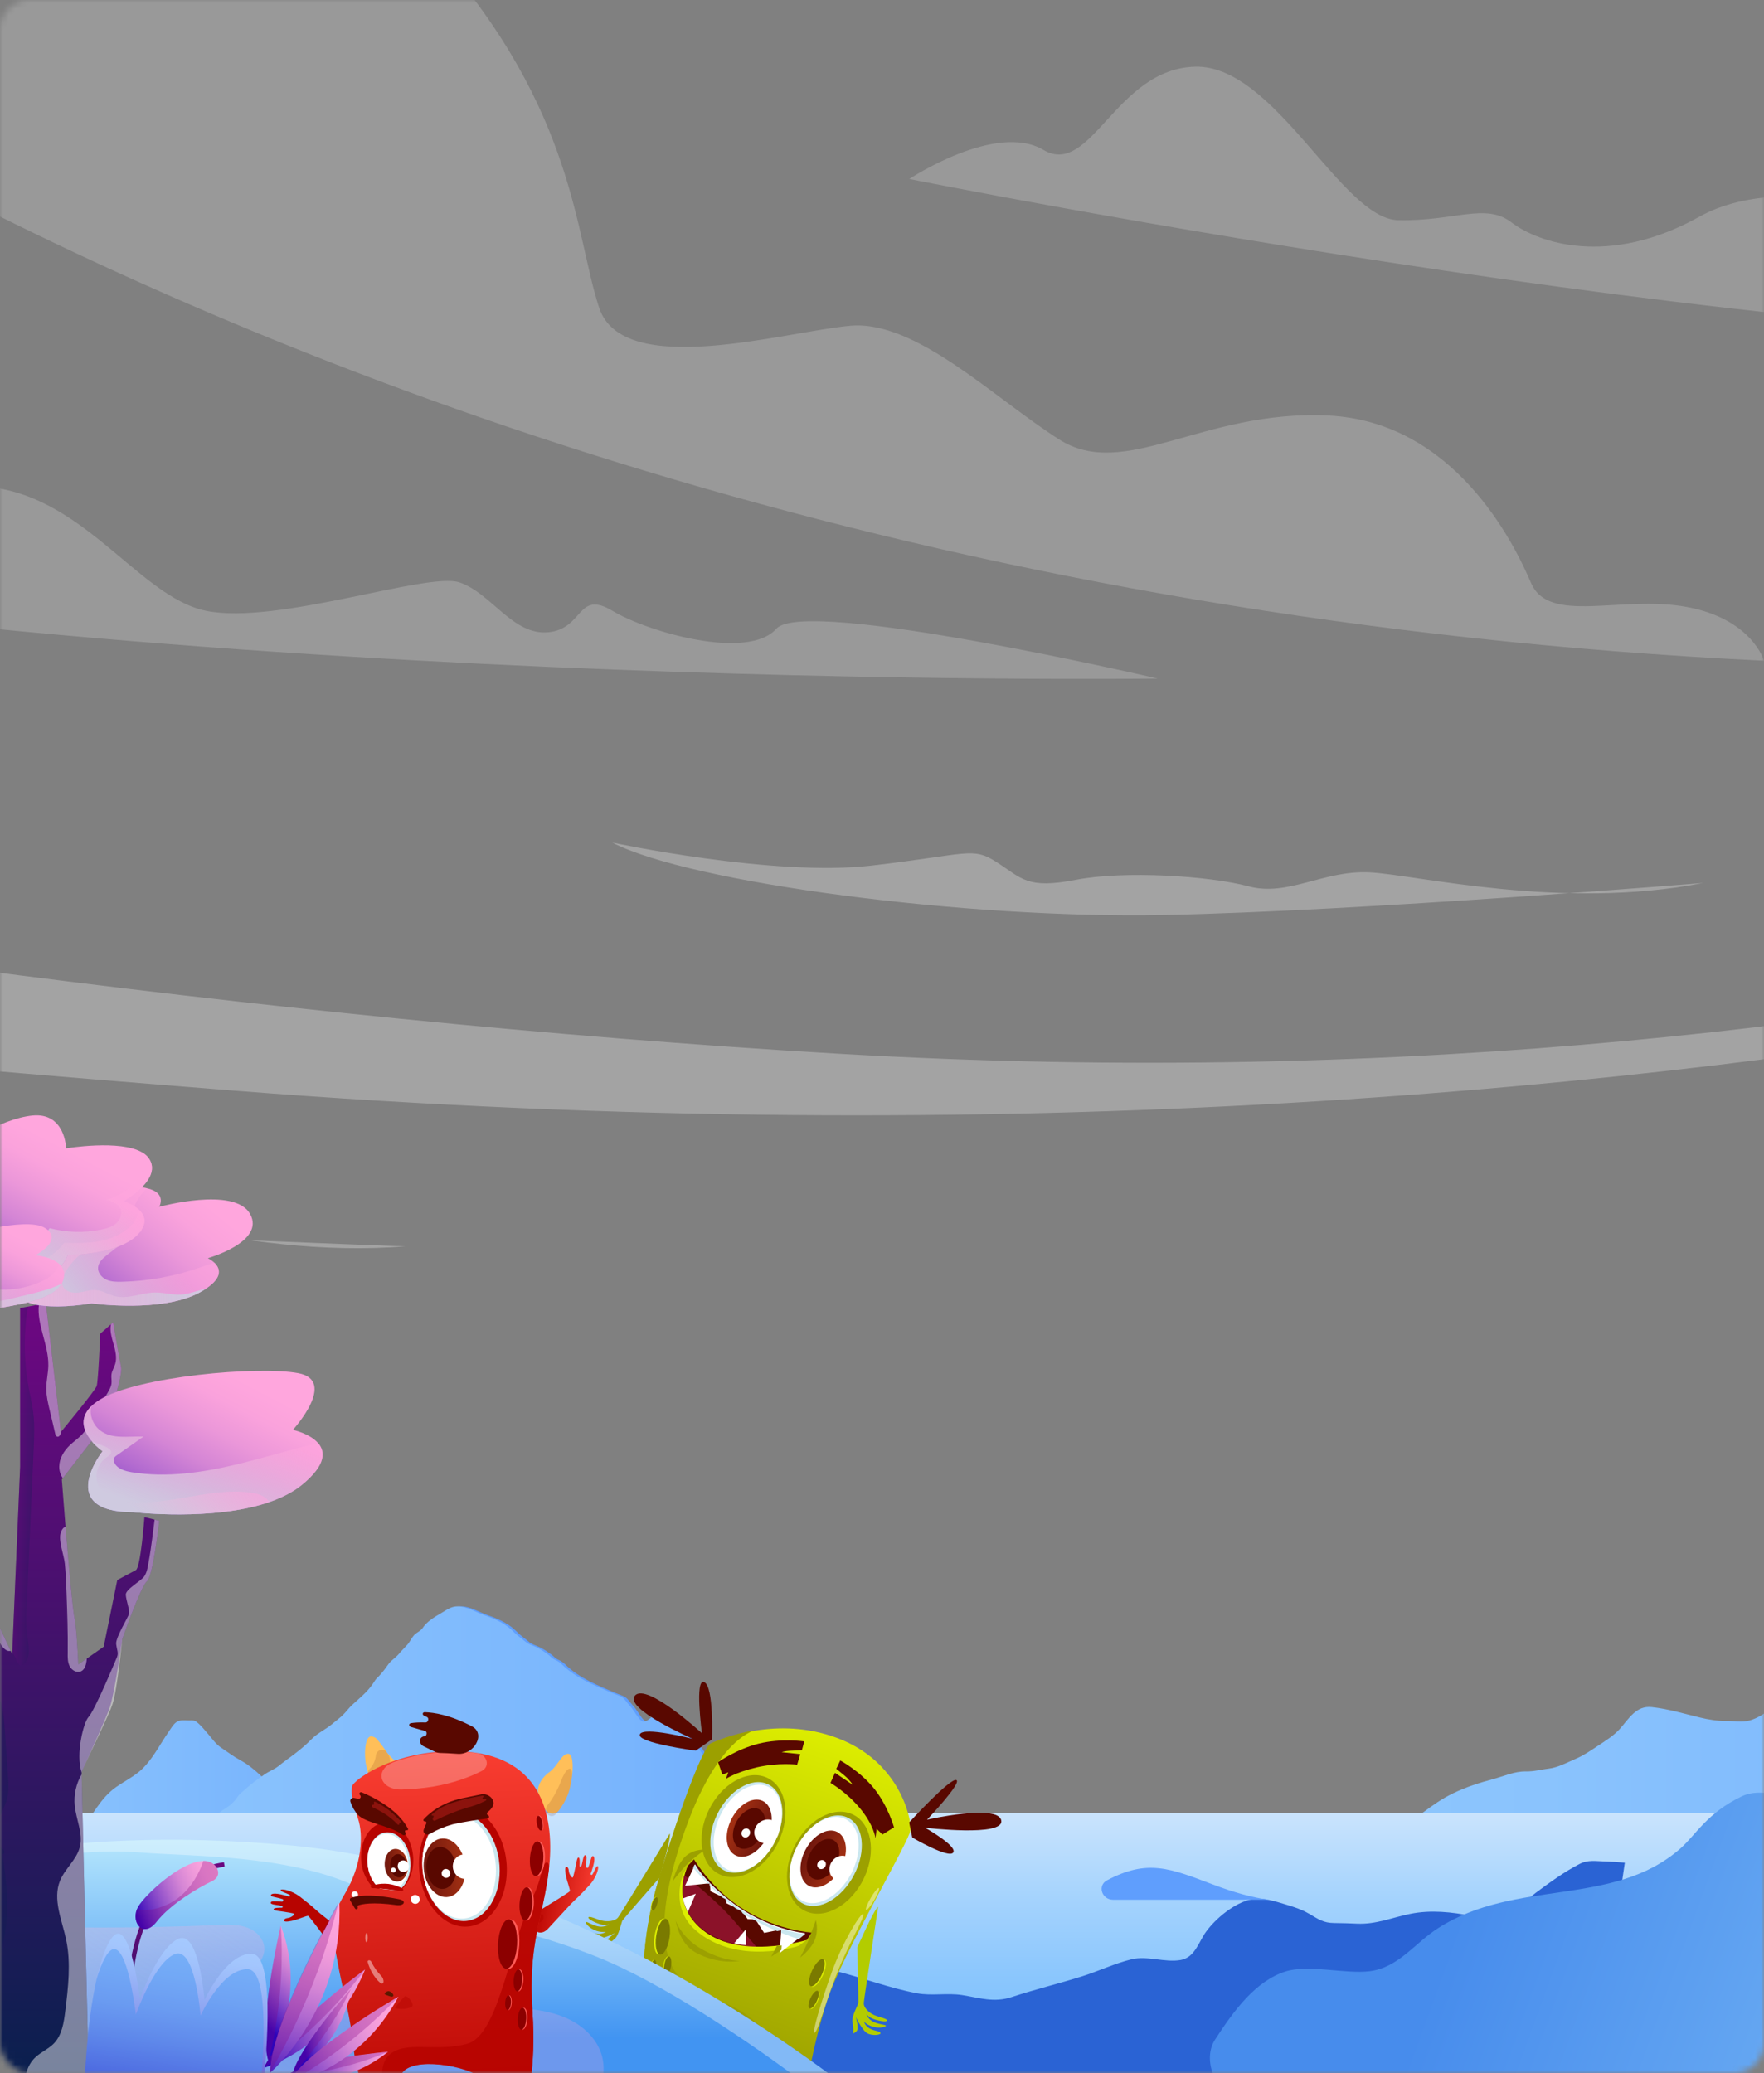 <svg width="291" height="342" viewBox="0 0 291 342" fill="none" xmlns="http://www.w3.org/2000/svg">
<rect x="0" y="0" width="291" height="342" fill="#808080" stroke="none"/>
<mask id="mask0_199_222" style="mask-type:alpha" maskUnits="userSpaceOnUse" x="0" y="0" width="291" height="342">
<rect width="291" height="342" rx="5" fill="url(#paint0_linear_199_222)"/>
</mask>
<g mask="url(#mask0_199_222)">
<path d="M84.956 330.385C84.955 330.387 84.953 330.387 84.951 330.386C84.177 329.758 83.394 329.114 82.6 328.529C81.424 327.657 80.108 327.12 78.862 326.36C76.767 325.079 74.807 323.289 73.094 321.549C71.647 320.079 70.308 318.517 68.885 317.035C68.337 316.464 67.692 316.047 67.183 315.434C66.338 314.415 65.709 313.269 64.972 312.174C62.978 309.222 59.49 307.104 56.681 304.963C54.783 303.516 53 302 51.222 300.41C50.118 299.422 49.011 298.458 47.969 297.404C47.252 296.675 46.438 296.151 45.689 295.468C43.783 293.724 41.943 291.617 39.655 290.39C38.609 289.831 37.583 289.044 36.568 288.376C35.6 287.74 35.125 286.991 34.388 286.127C33.848 285.494 33.15 284.642 32.509 284.125C32.035 283.743 31.815 283.82 31.136 283.824C30.43 283.827 29.651 283.669 29.049 284.132C28.532 284.53 28.107 285.286 27.737 285.822C26.371 287.805 25.291 289.985 23.581 291.706C22.355 292.94 20.618 293.793 19.179 294.792C16.556 296.617 15.194 299.584 13.33 302.054C12.057 303.74 10.853 305.144 8.693 305.291C8.025 305.337 7.373 305.233 6.71 305.341C4.329 305.738 2.84 307.119 0.93 308.477C-0.293 309.349 -1.207 310.187 -1.952 311.51C-2.654 312.76 -3.032 313.806 -4.082 314.805C-5.139 315.808 -5.714 317.039 -6.837 317.965C-7.577 318.578 -8.195 319.315 -8.939 319.917C-10.918 321.514 -13.264 322.595 -15.29 324.138C-16.416 324.998 -17.821 325.743 -18.608 326.962C-19.171 327.834 -19.275 328.822 -20.09 329.539C-20.486 329.89 -20.285 330.38 -19.756 330.38H84.953C84.955 330.38 84.957 330.383 84.956 330.385Z" fill="url(#paint1_linear_199_222)"/>
<path d="M195.137 318.002C195.137 318.002 195.138 318.003 195.138 318.002C196.122 316.336 197.337 314.832 198.305 313.146C199.161 311.657 199.713 309.902 200.701 308.497C202.503 305.939 207.468 304.392 210.447 304.766C214.741 305.303 219.143 305.283 223.507 305.198C225.775 305.156 228.326 303.551 230.17 302.351C233.364 300.272 236.177 297.559 239.626 295.881C241.795 294.828 243.94 294.133 246.278 293.508C248.107 293.022 249.777 292.208 251.706 292.235C253.172 292.254 254.199 291.919 255.595 291.753C256.988 291.591 258.628 290.715 259.94 290.152C261.278 289.577 262.343 288.836 263.539 288.045C264.778 287.223 266.225 286.332 267.22 285.213C268.721 283.531 269.905 281.339 272.487 281.625C275.268 281.934 277.691 282.678 280.392 283.334C281.85 283.689 283.332 283.932 284.833 283.913C286.017 283.897 287.479 284.152 288.618 283.832C291.164 283.118 293.464 280.795 295.042 278.835C296.627 276.868 297.607 273.434 299.953 272.33C301.566 271.57 303.032 271.898 304.718 272.234C305.204 272.33 306.196 272.539 306.682 272.369C307.376 272.126 307.639 271.165 307.932 270.509C308.403 269.452 308.449 268.411 308.723 267.299C308.981 266.265 309.564 265.428 309.915 264.437C310.378 263.121 310.27 261.72 310.683 260.401C310.845 259.888 311.072 259.51 311.296 259.016C311.443 258.688 311.636 257.851 311.825 257.627C312.616 256.709 314.394 257.071 315.448 257.067C317.045 257.064 318.04 257.175 319.275 258.306C320.564 259.483 320.618 261.524 321.111 263.082C321.517 264.352 321.729 265.563 322.261 266.786C322.828 268.09 323.723 269.101 324.503 270.259C325.768 272.134 326.382 274.271 327.748 276.061C328.488 277.037 328.924 278.033 329.881 278.824C330.765 279.553 331.922 280.19 332.956 280.676C334.665 281.482 336.567 281.555 338.369 282.053C340.337 282.597 342.366 282.929 344.28 283.662C349.631 285.707 353.331 291.02 357.544 294.669C360.187 296.957 362.857 299.176 365.469 301.502C366.831 302.718 368.344 303.617 369.763 304.724C371.037 305.719 372.287 306.881 373.714 307.656C375.528 308.644 377.696 309.346 379.667 309.936C380.624 310.226 381.515 310.141 382.445 310.38C383.425 310.631 384.617 311.163 385.81 311.225C388.46 311.36 390.663 311.121 393.225 312.07C397.654 313.714 401.493 316.97 405.07 319.968C406.586 321.241 408.492 322.422 409.738 323.934C410.849 325.284 411.887 325.836 413.434 326.596C414.503 327.121 415.61 327.696 416.752 328.051C417.574 328.305 418.354 328.251 419.199 328.409C420.121 328.583 420.927 329.154 421.861 329.247H195.608C194.613 329.247 193.736 328.416 193.503 327.449C193.25 326.403 192.921 325.376 192.992 324.293C193.135 322.098 194.029 319.876 195.136 318.002C195.137 318.001 195.137 318.001 195.137 318.002Z" fill="url(#paint2_linear_199_222)"/>
<path d="M-8.102 332.245C-8.102 332.242 -8.101 332.239 -8.099 332.238C-5.968 330.762 -3.81 329.409 -1.632 328.009C0.003 326.959 1.653 326.001 3.181 324.793C3.816 324.29 4.477 323.835 5.056 323.262C5.556 322.766 5.758 322.26 6.122 321.703C6.662 320.878 7.374 320.249 8.24 319.904C9.379 319.452 10.441 318.917 11.501 318.358C12.468 317.845 13.427 316.919 14.227 316.185C15.172 315.322 16.146 314.395 17.152 313.595C17.955 312.953 18.594 312.112 19.41 311.499C20.371 310.771 21.494 310.319 22.461 309.595C23.609 308.735 24.643 307.951 25.915 307.296C26.98 306.746 27.825 305.787 28.897 305.202C29.396 304.931 29.709 304.564 30.304 304.747C30.895 304.931 31.354 305.506 31.907 305.667C32.264 305.772 33.33 305.898 33.672 305.743C34.136 305.535 34.428 304.086 34.627 303.577C34.861 302.973 34.949 302.344 35.139 301.8C35.262 301.446 35.376 301.155 35.556 300.816C35.724 300.5 35.847 300.08 36.018 299.795C36.53 298.944 37.792 298.381 38.545 297.746C39.073 297.3 39.418 296.898 39.766 296.376C40.028 295.981 40.547 295.599 40.888 295.282C41.925 294.321 43.042 293.518 44.199 292.718C44.942 292.202 45.786 291.902 46.498 291.348C46.9 291.035 47.289 290.7 47.709 290.409C48.272 290.02 48.803 289.6 49.35 289.182C50.283 288.471 51.124 287.74 51.947 286.908C52.987 285.855 54.325 285.289 55.435 284.334C56.017 283.832 56.649 283.398 57.193 282.848C57.708 282.326 58.129 281.732 58.67 281.238C59.84 280.166 61.124 279.142 62.031 277.811C62.316 277.393 62.461 277.08 62.844 276.726C63.195 276.4 63.511 275.999 63.818 275.629C64.134 275.246 64.39 274.822 64.7 274.436C65.187 273.826 65.87 273.428 66.367 272.827C66.813 272.286 67.284 271.843 67.746 271.328C68.166 270.86 68.416 270.253 68.83 269.781C69.169 269.396 69.646 269.212 70.016 268.864C70.288 268.611 70.449 268.286 70.699 268.02C71.395 267.283 72.264 266.727 73.141 266.23C74.14 265.661 74.899 264.994 76.053 265C77.596 265.006 79.044 265.971 80.493 266.474C81.359 266.774 82.264 267.131 83.07 267.571C84.041 268.096 84.68 268.596 85.461 269.383C86.008 269.936 86.631 270.3 87.181 270.8C87.741 271.309 88.655 271.518 89.328 271.888C89.885 272.194 90.486 272.599 90.998 272.975C91.317 273.209 91.536 273.513 91.899 273.706C92.418 273.978 92.778 274.117 93.202 274.538C95.568 276.884 98.749 278.086 101.702 279.363C102.155 279.559 102.806 279.727 103.192 280.008C103.666 280.353 104.008 280.938 104.406 281.359C105.001 281.988 105.396 282.763 105.924 283.439C106.534 284.221 106.942 284.145 107.689 283.566C108.005 283.322 108.41 282.892 108.792 282.797C109.077 282.725 109.349 282.813 109.637 282.731C109.912 282.652 109.975 282.488 110.336 282.548C110.658 282.601 111.088 282.854 111.351 283.047C112.176 283.654 112.884 284.622 113.488 285.425C113.899 285.969 114.209 286.599 114.655 287.114C115.089 287.617 115.661 288.123 116.018 288.721C116.752 289.944 117.533 291.178 118.444 292.376C119.288 293.489 120.218 294.508 121.034 295.633C121.555 296.354 122.362 296.835 122.969 297.474C123.507 298.04 123.791 298.799 124.275 299.406C125.11 300.453 126.074 301.591 127.014 302.439C127.403 302.79 127.747 303.21 128.139 303.552C128.566 303.925 129.158 304.086 129.613 304.431C130.799 305.326 131.852 306.195 133.171 306.916C135.46 308.166 138.022 309.244 139.799 311.217C140.558 312.058 141.269 312.956 141.974 313.845C142.749 314.819 143.255 315.926 144.239 316.691C144.881 317.191 145.393 317.868 146.035 318.377C146.743 318.936 147.452 319.487 148.094 320.148C148.935 321.02 149.757 321.912 150.674 322.725C151.243 323.231 151.857 323.692 152.54 324.031C153.586 324.549 154.162 325.312 155.044 326.048C155.784 326.665 156.654 327.136 157.445 327.69C158.447 328.392 159.459 329.094 160.515 329.714C161.685 330.397 162.862 330.887 164.161 331.244C165.094 331.5 165.885 331.902 166.767 332.297C168.845 333.23 170.821 334.144 172.282 335.981C172.649 336.44 173.044 336.939 173.36 337.43C173.987 338.4 174.704 339.238 175.432 340.165C175.982 340.864 176.894 341.912 177.784 342.423C177.853 342.463 177.82 342.6 177.74 342.6H-16.362C-15.627 342.6 -17.05 343.535 -17.415 342.896C-17.861 342.117 -18.125 341.276 -17.94 340.295C-17.725 339.159 -16.821 338.657 -15.92 338.084C-14.626 337.262 -13.687 336.101 -12.485 335.165C-11.098 334.088 -9.547 333.251 -8.106 332.252C-8.104 332.251 -8.102 332.248 -8.102 332.245Z" fill="#5F9EFD"/>
<path d="M-8.65 332.245C-8.65 332.242 -8.649 332.239 -8.646 332.238C-6.516 330.762 -4.358 329.409 -2.18 328.009C-0.545 326.959 1.106 326.001 2.633 324.793C3.269 324.29 3.929 323.835 4.508 323.262C5.008 322.766 5.21 322.26 5.574 321.703C6.115 320.878 6.826 320.249 7.693 319.904C8.831 319.452 9.894 318.917 10.953 318.358C11.921 317.845 12.879 316.919 13.679 316.185C14.624 315.322 15.598 314.395 16.604 313.595C17.407 312.953 18.046 312.112 18.862 311.499C19.823 310.771 20.946 310.319 21.913 309.595C23.061 308.735 24.096 307.951 25.367 307.296C26.433 306.746 27.277 305.787 28.349 305.202C28.849 304.931 29.162 304.564 29.756 304.747C30.347 304.931 30.806 305.506 31.359 305.667C31.717 305.772 32.782 305.898 33.124 305.743C33.589 305.535 33.88 304.086 34.079 303.577C34.313 302.973 34.401 302.344 34.591 301.8C34.715 301.446 34.828 301.155 35.009 300.816C35.176 300.5 35.3 300.08 35.47 299.795C35.983 298.944 37.244 298.381 37.997 297.746C38.525 297.3 38.87 296.898 39.218 296.376C39.48 295.981 39.999 295.599 40.34 295.282C41.377 294.321 42.494 293.518 43.651 292.718C44.394 292.202 45.239 291.902 45.95 291.348C46.352 291.035 46.741 290.7 47.161 290.409C47.724 290.02 48.256 289.6 48.803 289.182C49.736 288.471 50.577 287.74 51.399 286.908C52.439 285.855 53.777 285.289 54.887 284.334C55.469 283.832 56.101 283.398 56.645 282.848C57.161 282.326 57.581 281.732 58.122 281.238C59.292 280.166 60.576 279.142 61.483 277.811C61.768 277.393 61.914 277.08 62.296 276.726C62.647 276.4 62.964 275.999 63.27 275.629C63.586 275.246 63.843 274.822 64.153 274.436C64.639 273.826 65.323 273.428 65.819 272.827C66.265 272.286 66.736 271.843 67.198 271.328C67.618 270.86 67.868 270.253 68.282 269.781C68.621 269.396 69.098 269.212 69.468 268.864C69.74 268.611 69.902 268.286 70.151 268.02C70.847 267.283 71.717 266.727 72.593 266.23C73.592 265.661 74.351 264.994 75.505 265C77.048 265.006 78.497 265.971 79.945 266.474C80.811 266.774 81.716 267.131 82.522 267.571C83.493 268.096 84.132 268.596 84.913 269.383C85.46 269.936 86.083 270.3 86.633 270.8C87.193 271.309 88.107 271.518 88.781 271.888C89.337 272.194 89.938 272.599 90.45 272.975C90.77 273.209 90.988 273.513 91.352 273.706C91.87 273.978 92.231 274.117 92.654 274.538C95.02 276.884 98.201 278.086 101.155 279.363C101.607 279.559 102.258 279.727 102.644 280.008C103.118 280.353 103.46 280.938 103.858 281.359C104.453 281.988 104.848 282.763 105.376 283.439C105.987 284.221 106.395 284.145 107.141 283.566C107.457 283.322 107.862 282.892 108.245 282.797C108.529 282.725 108.801 282.813 109.089 282.731C109.364 282.652 109.427 282.488 109.788 282.548C110.11 282.601 110.54 282.854 110.803 283.047C111.628 283.654 112.337 284.622 112.941 285.425C113.352 285.969 113.662 286.599 114.107 287.114C114.541 287.617 115.113 288.123 115.47 288.721C116.204 289.944 116.985 291.178 117.896 292.376C118.74 293.489 119.67 294.508 120.486 295.633C121.008 296.354 121.814 296.835 122.421 297.474C122.959 298.04 123.243 298.799 123.727 299.406C124.562 300.453 125.527 301.591 126.466 302.439C126.855 302.79 127.199 303.21 127.592 303.552C128.019 303.925 128.61 304.086 129.065 304.431C130.251 305.326 131.304 306.195 132.623 306.916C134.912 308.166 137.474 309.244 139.251 311.217C140.01 312.058 140.722 312.956 141.427 313.845C142.201 314.819 142.707 315.926 143.691 316.691C144.333 317.191 144.845 317.868 145.487 318.377C146.195 318.936 146.904 319.487 147.546 320.148C148.387 321.02 149.209 321.912 150.126 322.725C150.695 323.231 151.309 323.692 151.992 324.031C153.039 324.549 153.614 325.312 154.497 326.048C155.236 326.665 156.106 327.136 156.897 327.69C157.899 328.392 158.911 329.094 159.967 329.714C161.137 330.397 162.314 330.887 163.613 331.244C164.546 331.5 165.337 331.902 166.219 332.297C168.297 333.23 170.273 334.144 171.734 335.981C172.101 336.44 172.496 336.939 172.813 337.43C173.439 338.4 174.157 339.238 174.884 340.165C175.434 340.864 176.346 341.912 177.236 342.423C177.305 342.463 177.272 342.6 177.192 342.6H-16.91C-16.174 342.6 -17.597 343.535 -17.963 342.896C-18.409 342.117 -18.673 341.276 -18.488 340.295C-18.273 339.159 -17.369 338.657 -16.467 338.084C-15.174 337.262 -14.235 336.101 -13.033 335.165C-11.646 334.088 -10.095 333.25 -8.654 332.252C-8.652 332.251 -8.65 332.248 -8.65 332.245Z" fill="url(#paint3_linear_199_222)"/>
<path d="M346.207 299.126H-44C-46.761 299.126 -49 301.364 -49 304.126V342.06C-49 344.821 -46.761 347.06 -44 347.06H346.207C348.969 347.06 351.207 344.821 351.207 342.06V304.126C351.207 301.364 348.969 299.126 346.207 299.126Z" fill="url(#paint4_linear_199_222)"/>
<path d="M268.032 307.291C266.963 307.179 265.891 307.113 264.814 307.083C263.267 307.04 261.986 306.778 260.601 307.484C258.105 308.757 255.601 310.586 253.359 312.249C251.646 313.518 249.829 315.679 247.695 316.257C246.291 316.639 244.281 316.381 242.853 316.092C239.532 315.412 236.021 315.046 232.66 315.725C229.635 316.335 227.004 317.488 223.879 317.349C222.629 317.295 221.371 317.245 220.121 317.241C218.311 317.237 217.509 316.616 215.973 315.721C214.418 314.814 212.79 314.398 211.077 313.877C209.657 313.445 207.933 313.047 206.432 313.341C203.685 313.877 200.544 316.485 198.939 318.704C197.736 320.37 197.122 322.924 194.78 323.341C192.176 323.804 189.275 322.6 186.693 323.221C183.943 323.881 181.234 325.178 178.526 326.03C174.664 327.246 170.728 328.195 166.882 329.46C163.961 330.421 161.557 329.576 158.706 329.128C156.268 328.743 153.71 329.29 151.264 328.831C146.757 327.986 142.324 326.277 137.864 325.162C134.372 324.29 130.572 323.573 126.972 323.495C126.012 323.476 124.789 323.218 123.851 323.434C122.813 323.673 121.984 324.603 121.05 325.089C118.878 326.212 116.231 326.227 113.885 326.806C109.923 327.786 105.459 326.478 101.412 326.794C93.205 327.438 84.883 326.794 76.627 326.528C73.702 326.435 70.735 326.177 67.807 326.215C66.074 326.239 64.4 326.694 62.668 326.682C59.832 326.659 57.15 326.185 54.43 327.219C52.729 327.867 51.159 328.669 49.388 329.125C48.122 329.452 46.756 329.777 45.784 330.718C44.306 332.153 44.426 334.468 44.052 336.347C43.787 337.681 43.368 338.969 42.904 340.244C41.873 343.084 43.653 346.009 46.642 346.45L166.789 364.157L254.767 366.977C257.307 367.059 259.503 365.222 259.874 362.709L268.039 307.299C268.039 307.295 268.036 307.291 268.032 307.291Z" fill="#2A63D4"/>
<path d="M209.342 313.404C209.342 313.405 209.341 313.405 209.34 313.405C206.64 313.046 203.631 312.228 200.059 310.874C193.06 308.227 189.317 306.645 182.627 310.191C180.984 311.061 181.762 313.401 183.622 313.401H209.341C209.342 313.401 209.343 313.403 209.342 313.404Z" fill="#5F9EFD"/>
<path d="M398.217 267.812C398.216 267.812 398.215 267.812 398.215 267.812C389.657 264.837 370.39 261.358 361.397 265.007C354.988 267.608 353.287 275.506 348.892 279.912C340.262 288.566 331.345 286.953 317.749 286.602C306.826 286.32 308.513 290.105 300.997 295.345C297.054 298.095 291.44 294.372 287.346 296.332C281.563 299.102 279.75 302.725 277.165 304.982C266.053 314.697 250.069 309.848 237.225 318.096C233.324 320.6 230.723 324.586 225.951 325.195C221.989 325.701 215.815 324.011 211.996 325.257C207.127 326.843 203.571 331.638 200.437 336.482C197.999 340.252 201.172 346.527 205.662 346.527H391.318C394.177 346.527 396.454 344.135 396.312 341.28C396.156 338.12 395.999 334.96 395.843 331.801L398.219 267.813C398.22 267.811 398.218 267.811 398.217 267.812Z" fill="url(#paint5_linear_199_222)"/>
<g style="mix-blend-mode:overlay" opacity="0.28">
<path d="M-138.849 173.738C-138.849 173.738 -109.147 183.882 -90.313 183.882C-71.478 183.882 -70.755 182.434 -66.407 186.053C-62.059 189.677 -61.335 191.849 -51.92 191.125C-42.506 190.401 -26.567 193.296 -19.324 196.197C-12.081 199.097 -4.838 194.749 3.858 196.197C12.549 197.644 39.356 207.788 66.88 205.611C66.88 205.611 1.687 203.44 -35.981 199.815C-73.65 196.191 -125.081 183.152 -138.843 173.738H-138.849Z" fill="white"/>
</g>
<g style="mix-blend-mode:overlay" opacity="0.28">
<path d="M101 139C101 139 127.543 144.676 143.726 142.802C159.91 140.929 160.387 139.63 164.485 142.275C168.583 144.92 169.426 146.699 177.446 145.148C185.466 143.597 199.454 144.479 205.97 146.219C212.487 147.966 218.279 143.55 225.893 143.912C233.508 144.274 257.56 150.241 281 145.66C281 145.66 224.755 150.289 192.022 150.95C159.289 151.611 113.778 145.636 101.008 139H101Z" fill="white"/>
</g>
<g style="mix-blend-mode:overlay" opacity="0.28">
<path d="M-264.978 114C-264.978 114 -53.159 162.673 138.289 173.834C329.736 184.986 452.964 130.224 452.964 130.224L455 138.34C455 138.34 296.138 200.201 38.49 179.915C-219.158 159.636 -266 140.367 -266 140.367L-264.978 114Z" fill="white"/>
</g>
<path opacity="0.2" d="M-114 -39C-114 -39 25.924 96.176 291 109C291 109 289.028 102.09 278.192 100.116C267.356 98.142 255.526 103.078 252.569 96.168C249.611 89.258 239.761 69.525 219.066 68.545C198.372 67.566 185.564 79.395 174.72 72.493C163.876 65.592 151.068 52.76 140.232 53.747C129.396 54.734 102.787 62.63 98.843 50.785C94.9 38.941 94.9 18.227 72.234 -7.429C49.568 -33.085 -18.422 12.305 -29.259 -2.494C-40.095 -17.292 -43.052 -39 -56.846 -39H-114Z" fill="white"/>
<path opacity="0.2" d="M191 111.94C191 111.94 19.963 114.287 -98.186 89.611C-216.326 64.935 -261 28.506 -261 28.506C-261 28.506 -235.136 40.26 -223.968 39.081C-212.799 37.903 -198.694 24.392 -189.293 26.159C-179.892 27.926 -172.839 50.835 -165.197 52.013C-157.555 53.191 -152.85 46.721 -122.291 47.31C-91.731 47.899 -89.374 67.871 -75.858 77.278C-62.341 86.675 -23.55 80.803 -5.329 80.214C12.892 79.625 22.293 98.429 34.051 100.776C45.809 103.123 70.494 94.314 75.779 96.073C81.064 97.831 84.6 104.89 90.474 104.301C96.348 103.712 95.179 97.251 101.053 100.776C106.928 104.301 123.39 109.004 128.086 103.712C132.791 98.419 190.973 111.94 190.973 111.94H191Z" fill="white"/>
<path opacity="0.2" d="M150 29.525C150 29.525 308.199 61.301 382 55.229C382 55.229 366.856 48.787 358.318 49.629C349.781 50.471 343.587 55.305 333.491 45.751C323.408 36.196 295.451 27.318 280.371 35.737C265.305 44.156 253.625 39.985 249.349 36.694C245.074 33.403 240 36.515 230.664 36.324C221.315 36.145 210.344 10.709 197.196 11.002C184.048 11.296 179.992 29.372 172.123 24.728C164.255 20.085 150 29.525 150 29.525Z" fill="white"/>
<path opacity="0.44" d="M158.7 353.059C158.269 354.276 142.009 349.806 122.386 343.07C102.764 336.334 87.205 329.88 87.635 328.663C88.066 327.446 104.327 331.916 123.949 338.652C143.571 345.389 159.132 351.837 158.7 353.059Z" fill="#9B9B9B"/>
<path d="M136.438 330.065C134.068 337.476 133.236 343.535 133.236 343.535L131.822 343.623C131.822 343.623 126.953 335.322 120.253 332.348C113.543 329.372 108.039 334.364 108.039 334.364L106.815 333.939C106.815 333.939 104.484 324.144 108.51 310.625C112.535 297.106 116.147 288.123 117.275 287.663C117.857 287.425 120.617 286.157 124.569 285.514C124.614 285.502 124.636 285.498 124.636 285.498C128.349 284.896 133.103 284.855 138.091 286.71C148.434 290.569 150.349 300.027 150.225 301.843C150.096 303.658 138.808 322.655 136.438 330.065Z" fill="url(#paint6_linear_199_222)"/>
<path d="M133.902 318.819L133.069 320.079C133.069 320.079 129.393 321.561 124.818 321.399C124.818 321.399 124.818 321.399 124.809 321.396C122.388 321.31 119.703 320.763 117.189 319.295C112.182 316.372 112.312 311.998 112.872 309.576C112.887 309.536 112.894 309.517 112.894 309.517C113.151 308.462 113.475 307.793 113.475 307.793L114.489 306.738C114.489 306.738 117.482 311.904 123.051 315.226C128.664 318.573 133.908 318.816 133.908 318.816L133.902 318.819Z" fill="#590800"/>
<path d="M149.982 300.649C149.982 300.649 156.748 293.258 157.759 293.656C158.77 294.055 152.933 300.19 152.933 300.19C152.933 300.19 164.609 297.533 165.171 300.309C165.728 303.084 152.608 301.519 152.608 301.519C152.608 301.519 158.002 304.564 157.247 305.615C156.492 306.665 150.492 303.134 150.492 303.134L149.983 300.661L149.982 300.649Z" fill="#590800"/>
<path d="M136.998 294.128C136.998 294.128 139.692 295.653 141.94 298.401C144.188 301.15 144.421 303.235 144.421 303.235L144.617 301.709L145.58 302.642L147.483 301.452C147.483 301.452 146.521 297.993 144.262 295.137C141.933 292.202 138.612 290.427 138.612 290.427L137.953 291.807C137.953 291.807 138.614 292.327 139.435 293.015C140.117 293.592 140.698 294.454 140.698 294.454L137.742 292.463L137.004 294.125L136.998 294.128Z" fill="#590800"/>
<path d="M131.509 291.119C131.509 291.119 128.392 290.732 124.818 291.567C121.249 292.403 119.762 293.462 119.762 293.462L120.142 292.375L119.167 292.759L118.46 290.708C118.46 290.708 121.493 288.561 125.145 287.652C128.905 286.719 132.678 287.278 132.678 287.278L132.286 288.746C132.286 288.746 131.425 288.766 130.328 288.823C129.413 288.875 128.949 289.053 128.949 289.053L132.019 289.386L131.503 291.122L131.509 291.119Z" fill="#590800"/>
<path d="M142.517 309.863C144.632 305.441 143.765 300.705 140.58 299.285C137.395 297.866 133.099 300.3 130.984 304.722C128.869 309.144 129.736 313.88 132.921 315.299C136.105 316.719 140.401 314.285 142.517 309.863Z" fill="#9CA000"/>
<path d="M128.421 303.828C130.536 299.405 129.669 294.67 126.485 293.25C123.3 291.83 119.004 294.264 116.889 298.686C114.774 303.108 115.641 307.844 118.825 309.264C122.01 310.684 126.306 308.25 128.421 303.828Z" fill="#9CA000"/>
<path d="M127.946 303.602C129.865 299.643 129.26 295.481 126.595 294.306C123.929 293.13 120.212 295.387 118.292 299.346C116.373 303.305 116.978 307.467 119.643 308.642C122.309 309.817 126.026 307.561 127.946 303.602Z" fill="#CAE7EF"/>
<path d="M127.924 303.62C126.109 307.414 122.589 309.572 120.07 308.447C117.55 307.322 116.976 303.338 118.79 299.545C120.605 295.751 124.125 293.593 126.645 294.718C129.164 295.843 129.739 299.827 127.924 303.62Z" fill="white"/>
<path d="M126.606 302.941C125.408 305.442 123.09 306.865 121.431 306.121C119.766 305.381 119.39 302.75 120.587 300.253C121.785 297.751 124.103 296.329 125.762 297.073C127.421 297.816 127.803 300.444 126.606 302.941Z" fill="url(#paint7_linear_199_222)"/>
<path d="M125.749 302.605C126.611 300.827 126.339 298.958 125.142 298.43C123.945 297.902 122.276 298.916 121.413 300.694C120.551 302.472 120.823 304.342 122.02 304.869C123.217 305.397 124.886 304.384 125.749 302.605Z" fill="#590800"/>
<path d="M127.075 303.92C128.159 303.503 128.772 302.358 128.443 301.362C128.114 300.367 126.969 299.898 125.885 300.315C124.801 300.732 124.189 301.877 124.518 302.873C124.846 303.868 125.991 304.337 127.075 303.92Z" fill="white"/>
<path d="M123.666 302.664C123.481 303.047 123.05 303.234 122.703 303.078C122.355 302.922 122.225 302.488 122.405 302.104C122.586 301.72 123.019 301.539 123.369 301.69C123.716 301.846 123.846 302.28 123.666 302.664Z" fill="white"/>
<path d="M131.496 304.637C129.458 308.557 129.91 312.775 132.505 314.062C135.1 315.348 138.857 313.217 140.895 309.298C142.933 305.378 142.482 301.16 139.886 299.873C137.291 298.587 133.534 300.718 131.496 304.637Z" fill="#CAE7EF"/>
<path d="M131.481 304.628C129.539 308.358 129.97 312.378 132.441 313.608C134.914 314.834 138.492 312.803 140.429 309.071C142.372 305.34 141.94 301.32 139.47 300.09C136.997 298.865 133.419 300.895 131.481 304.628Z" fill="white"/>
<path d="M132.848 305.211C131.57 307.671 131.853 310.322 133.482 311.132C135.112 311.943 137.471 310.599 138.749 308.139C140.027 305.68 139.743 303.029 138.114 302.218C136.485 301.407 134.126 302.751 132.848 305.211Z" fill="url(#paint8_linear_199_222)"/>
<path d="M133.659 305.673C132.745 307.433 132.946 309.329 134.115 309.909C135.279 310.487 136.965 309.529 137.884 307.77C138.798 306.01 138.597 304.114 137.429 303.534C136.265 302.956 134.578 303.914 133.659 305.673Z" fill="#590800"/>
<path d="M137.083 307.345C136.547 308.377 136.867 309.585 137.796 310.044C138.729 310.505 139.918 310.043 140.453 309.015C140.988 307.988 140.669 306.775 139.741 306.316C138.808 305.855 137.618 306.317 137.083 307.345Z" fill="white"/>
<path d="M134.913 307.295C134.715 307.673 134.833 308.114 135.176 308.28C135.518 308.451 135.952 308.282 136.146 307.902C136.345 307.524 136.227 307.082 135.883 306.916C135.54 306.75 135.107 306.915 134.913 307.295Z" fill="white"/>
<path d="M124.8 321.227C124.8 321.227 124.8 321.227 124.791 321.224C122.373 321.138 119.691 320.592 117.18 319.128C112.181 316.212 112.31 311.85 112.87 309.434C112.885 309.394 112.892 309.374 112.892 309.374C112.892 309.374 117.791 313.075 121.028 316.801C124.259 320.53 124.806 321.224 124.806 321.224L124.8 321.227Z" fill="#8B1229"/>
<path d="M113.499 307.728L112.69 309.233C112.69 309.233 110.396 314.674 114.793 318.472C121.599 324.347 131.82 321.031 131.841 320.971C131.863 320.911 133.11 320.033 133.11 320.033C133.11 320.033 121.451 323.639 115.332 317.901C110.355 313.235 113.499 307.728 113.499 307.728Z" fill="#DCED00"/>
<path d="M131.804 343.526C131.804 343.526 126.938 335.228 120.242 332.256C113.537 329.281 108.037 334.271 108.037 334.271L106.813 333.846C106.813 333.846 104.484 324.055 108.507 310.543C112.53 297.03 116.14 288.05 117.266 287.591C117.848 287.354 120.607 286.086 124.556 285.443C123.895 285.606 118.464 287.312 113.455 300.696C108.11 314.978 108.288 324.581 114.1 327.865C119.908 331.147 121.484 330.13 126.998 335.785C132.426 341.353 131.728 344.049 131.804 343.526Z" fill="#9CA000"/>
<path d="M117.458 286.932C117.458 286.932 117.79 278.231 116.173 277.5C114.553 276.775 115.799 285.935 115.799 285.935C115.797 285.94 106.707 277.567 104.758 279.711C102.807 281.859 114.297 286.867 114.297 286.867C114.297 286.867 106.065 284.742 105.552 286.13C105.039 287.519 114.78 288.809 114.78 288.809L117.458 286.932Z" fill="#590800"/>
<path d="M144.861 314.581C144.861 314.581 142.563 329.581 142.497 330.406C142.431 331.231 143.414 332.107 144.294 332.464C145.175 332.82 146.4 333.021 146.333 333.328C146.264 333.639 144.85 333.365 144.053 333.068C143.255 332.772 142.914 332.249 142.914 332.249C142.914 332.249 143.136 332.975 143.863 333.421C144.772 333.976 146.049 333.978 146.14 334.17C146.232 334.357 145.029 334.73 143.803 334.286C142.909 333.963 142.507 333.495 142.507 333.495C142.507 333.495 142.681 334.189 143.476 334.641C144.271 335.094 145.073 335.02 145.245 335.362C145.416 335.705 143.968 335.894 143.11 335.448C142.25 335.007 141.191 332.762 141.191 332.762C141.191 332.762 141.582 334.208 141.475 334.733C141.367 335.259 140.735 335.459 140.735 335.459C140.735 335.459 140.861 334.514 140.631 333.645C140.401 332.776 141.51 330.807 141.584 330.481C141.658 330.155 141.42 321.279 141.42 321.279C141.42 321.279 144.252 314.843 144.861 314.581Z" fill="#B3CC00"/>
<path d="M110.484 302.486C110.484 302.486 102.477 315.595 101.99 316.28C101.502 316.965 100.16 317.071 99.237 316.83C98.318 316.59 97.223 316.022 97.075 316.302C96.925 316.587 98.213 317.208 99.031 317.447C99.849 317.685 100.459 317.477 100.459 317.477C100.459 317.477 99.81 317.915 98.949 317.835C97.874 317.732 96.872 316.979 96.676 317.076C96.481 317.168 97.18 318.171 98.431 318.548C99.342 318.823 99.963 318.694 99.963 318.694C99.963 318.694 99.373 319.135 98.454 319.019C97.535 318.904 96.955 318.372 96.597 318.539C96.239 318.706 97.25 319.71 98.214 319.867C99.176 320.03 101.473 318.898 101.473 318.898C101.473 318.898 100.222 319.799 99.962 320.274C99.702 320.749 100.066 321.28 100.066 321.28C100.066 321.28 100.586 320.465 101.335 319.92C102.083 319.375 102.501 317.178 102.656 316.878C102.811 316.579 108.801 309.766 108.801 309.766C108.801 309.766 110.79 303.051 110.484 302.486Z" fill="#9CA000"/>
<path d="M107.087 332.894C107.087 332.894 101.999 331.904 102.09 332.545C102.182 333.187 106.078 333.205 106.078 333.205C106.078 333.205 101.477 333.476 101.533 334.017C101.594 334.559 106.615 333.755 106.615 333.755C106.615 333.755 102.994 334.982 103.486 335.538C103.979 336.095 108.342 333.33 108.342 333.33L107.092 332.896L107.087 332.894Z" fill="#9CA000"/>
<path d="M132.847 318.912L131.778 319.745L128.609 322.202L128.863 318.701L128.89 318.301L128.229 318.435L126.06 318.876L124.696 316.767L124.623 316.653L124.464 316.645L123.329 316.588L122.58 315.539L122.312 315.159L121.476 314.759L119.837 313.981L119.796 313.424L119.782 313.235L119.307 313.005L117.193 311.985L117.128 310.978L117.11 310.687L116.865 310.712L113.006 311.103L114.424 308.106L114.68 307.563C114.68 307.563 115.68 309.826 120.449 313.596C126.51 318.392 132.831 318.912 132.831 318.912L132.847 318.912Z" fill="white"/>
<path d="M132.838 319.06L131.764 319.904C131.264 319.749 130.223 319.407 128.84 318.849L128.866 318.444L128.202 318.579C127.155 318.139 125.946 317.577 124.652 316.89L124.579 316.775L124.419 316.767C124.213 316.653 124.001 316.542 123.788 316.42C123.368 316.189 122.95 315.925 122.526 315.647L122.256 315.263L121.416 314.857C120.84 314.433 120.275 313.966 119.728 313.506L119.714 313.314L119.237 313.081C118.44 312.384 117.699 311.678 117.049 311.025L117.031 310.729L116.785 310.755C115.306 309.263 114.336 308.118 114.336 308.118L114.594 307.568C114.594 307.568 115.598 309.86 120.391 313.676C126.481 318.532 132.834 319.059 132.834 319.059L132.838 319.06Z" fill="#CAE7EF"/>
<path d="M112.665 313.174L114.78 312.407L113.458 315.465C113.458 315.465 112.776 313.99 112.665 313.174Z" fill="white"/>
<path d="M121.127 320.567L123.016 318.312L123.044 320.878C123.044 320.878 121.959 320.857 121.126 320.572L121.127 320.567Z" fill="white"/>
<path d="M128.141 321.035L127.231 322.78L128.891 321.694L128.944 320.944L128.141 321.035Z" fill="#9CA000"/>
<path opacity="0.43" d="M142.392 315.787C142.041 315.417 138.944 320.489 137.171 325.469C135.399 330.45 133.993 335.203 134.346 335.324C134.879 335.506 136.264 329.945 138.256 325.067C140.247 320.188 142.747 316.159 142.39 315.781L142.392 315.787Z" fill="white"/>
<path opacity="0.43" d="M143.64 313.099C143.061 314.096 142.72 314.979 142.883 315.077C143.041 315.172 143.644 314.441 144.221 313.449C144.799 312.458 145.141 311.57 144.979 311.472C144.82 311.376 144.218 312.108 143.64 313.099Z" fill="white"/>
<path d="M110.192 319.532C109.963 321.166 109.28 322.467 108.669 322.436C108.058 322.406 107.748 321.052 107.976 319.418C108.205 317.784 108.888 316.483 109.5 316.514C110.111 316.545 110.421 317.898 110.192 319.532Z" fill="#DCED00"/>
<path d="M110.46 319.556C110.231 321.19 109.548 322.492 108.937 322.461C108.326 322.43 108.015 321.076 108.244 319.442C108.473 317.809 109.156 316.507 109.767 316.538C110.378 316.569 110.689 317.923 110.46 319.556Z" fill="#7A7A00"/>
<path d="M134.157 325.18C133.596 326.398 133.497 327.54 133.937 327.732C134.377 327.925 135.188 327.092 135.749 325.874C136.31 324.656 136.409 323.514 135.969 323.322C135.529 323.129 134.718 323.963 134.157 325.18Z" fill="#DCED00"/>
<path d="M133.958 325.095C133.397 326.313 133.298 327.455 133.738 327.647C134.178 327.84 134.989 327.007 135.55 325.789C136.111 324.571 136.211 323.429 135.771 323.237C135.331 323.044 134.519 323.877 133.958 325.095Z" fill="#7A7A00"/>
<path d="M133.823 329.716C133.449 330.524 133.384 331.282 133.678 331.405C133.97 331.533 134.506 330.978 134.878 330.174C135.252 329.366 135.317 328.608 135.024 328.485C134.732 328.357 134.196 328.913 133.823 329.716Z" fill="#DCED00"/>
<path d="M133.696 329.656C133.321 330.464 133.256 331.222 133.55 331.345C133.842 331.473 134.378 330.917 134.75 330.114C135.125 329.306 135.19 328.548 134.896 328.425C134.604 328.297 134.068 328.852 133.696 329.656Z" fill="#7A7A00"/>
<path d="M110.574 324.301C110.456 325.146 110.104 325.812 109.789 325.797C109.473 325.781 109.313 325.083 109.431 324.238C109.549 323.392 109.901 322.726 110.216 322.742C110.532 322.757 110.692 323.455 110.574 324.301Z" fill="#DCED00"/>
<path d="M110.712 324.317C110.594 325.162 110.242 325.829 109.926 325.813C109.611 325.797 109.451 325.099 109.569 324.254C109.687 323.408 110.039 322.742 110.354 322.758C110.67 322.774 110.829 323.471 110.712 324.317Z" fill="#7A7A00"/>
<path d="M108.141 324.429C108.055 325.03 107.806 325.513 107.579 325.499C107.352 325.485 107.241 324.988 107.323 324.385C107.408 323.784 107.658 323.301 107.885 323.315C108.112 323.329 108.223 323.827 108.141 324.429Z" fill="#DCED00"/>
<path d="M108.238 324.442C108.152 325.043 107.903 325.526 107.676 325.511C107.449 325.497 107.338 325 107.419 324.397C107.505 323.796 107.754 323.313 107.981 323.328C108.208 323.342 108.319 323.839 108.238 324.442Z" fill="#7A7A00"/>
<path d="M108.286 314.154C108.096 314.757 107.764 315.2 107.544 315.144C107.324 315.089 107.296 314.555 107.483 313.945C107.673 313.342 108.005 312.899 108.225 312.954C108.445 313.01 108.473 313.544 108.286 314.154Z" fill="#DCED00"/>
<path d="M108.387 314.183C108.197 314.787 107.865 315.23 107.645 315.174C107.425 315.118 107.397 314.585 107.584 313.975C107.774 313.372 108.106 312.928 108.326 312.984C108.546 313.04 108.574 313.574 108.387 314.183Z" fill="#7A7A00"/>
<path d="M134.582 316.773C134.582 316.773 134.106 318.117 133.56 319.603C133.013 321.089 131.996 322.936 131.996 322.936C131.996 322.936 133.715 321.705 134.405 320.042C135.092 318.384 134.582 316.773 134.582 316.773Z" fill="#9CA000"/>
<path d="M116.333 305.141C116.333 305.141 114.394 306.496 113.418 307.471C112.443 308.446 110.982 310.316 110.982 310.316C110.982 310.316 111.744 307.388 113.165 306.165C114.54 304.982 116.333 305.141 116.333 305.141Z" fill="#9CA000"/>
<path d="M111.473 316.853C111.473 316.853 112.373 319.592 115.607 321.465C119.265 323.586 122.072 323.481 122.072 323.481C122.072 323.481 118.671 324.235 114.754 322.107C111.999 320.614 111.471 316.847 111.471 316.847L111.473 316.853Z" fill="#9CA000"/>
<path d="M136.718 342.086H-19V310.169C-17.521 309.7 -15.954 309.235 -14.299 308.782C-5.239 306.305 6.441 304.2 20.84 303.649C28.811 303.347 37.619 303.52 47.273 304.376C83.731 307.602 116.954 327.586 136.718 342.086Z" fill="url(#paint9_linear_199_222)"/>
<g style="mix-blend-mode:screen" opacity="0.34">
<path d="M136.718 342.086H130.573C122.879 336.469 109.188 327.061 98.269 322.74C82.154 316.362 69.734 316.025 58.318 310.991C46.905 305.953 31.797 306.289 23.402 305.619C15.01 304.946 5.944 306.289 -2.785 308.303C-7.351 309.357 -13.846 311.604 -19 313.508V310.169C-17.521 309.7 -15.954 309.235 -14.299 308.782C-5.239 306.305 6.441 304.2 20.84 303.649C28.811 303.347 37.619 303.52 47.273 304.376C83.731 307.602 116.954 327.586 136.718 342.086Z" fill="white"/>
</g>
<path style="mix-blend-mode:multiply" opacity="0.46" d="M99.537 342.086H-19V310.169C-17.521 309.7 -15.954 309.235 -14.299 308.782C-14.51 309.424 -14.604 310.103 -14.557 310.811C-14.387 313.278 -12.42 315.333 -10.158 316.331C-7.898 317.328 -5.362 317.467 -2.892 317.57C10.072 318.121 23.062 318.121 36.026 317.57C37.657 317.501 39.346 317.432 40.866 318.023C42.389 318.615 43.711 320.056 43.613 321.686C43.475 324.053 40.599 325.604 40.564 327.977C40.542 329.487 41.769 330.79 43.176 331.34C44.586 331.891 46.143 331.85 47.654 331.797C59.791 331.366 71.937 330.598 84.067 331.202C87.101 331.35 90.188 331.602 93.004 332.741C95.82 333.88 98.366 336.054 99.244 338.962C99.552 339.981 99.637 341.039 99.537 342.086Z" fill="url(#paint10_linear_199_222)"/>
<path d="M90.684 292.308C89.369 293.209 88.271 294.931 88.937 296.401L89.779 298.258C90.232 299.256 91.521 299.54 92.181 298.681C92.752 297.937 93.229 297.119 93.6 296.245C94.567 293.814 94.861 289.416 93.774 289.328C93.77 289.328 93.766 289.326 93.762 289.325C93.758 289.324 93.754 289.324 93.75 289.324C92.645 289.288 92.032 291.29 90.684 292.308Z" fill="#FFBF59"/>
<path opacity="0.13" d="M90.414 297.673C90.1 298.042 89.95 298.574 90.152 299.021C90.428 299.632 91.216 299.808 91.658 299.314C92.468 298.408 93.127 297.368 93.606 296.235C93.907 295.477 94.143 294.526 94.291 293.576C94.686 291.049 93.536 291.285 92.615 293.663C92.419 294.17 92.203 294.669 91.966 295.159C91.325 296.451 90.802 297.218 90.414 297.673Z" fill="#590800"/>
<path d="M60.423 291.316C60.498 291.633 60.565 291.908 60.631 292.143C60.745 292.556 60.846 292.857 60.925 293.072C61.019 293.364 61.347 293.484 61.636 293.39L66.138 291.926C66.395 291.842 66.441 291.493 66.22 291.331C65.342 290.72 64.55 289.99 63.866 289.161C63.372 288.406 62.833 287.682 62.252 286.993C62.121 286.824 61.954 286.687 61.763 286.594C61.573 286.5 61.364 286.453 61.154 286.455C60.197 286.565 60.005 289.512 60.423 291.316Z" fill="#FFBF59"/>
<path opacity="0.13" d="M60.916 291.889C60.75 292.054 60.69 292.363 60.76 292.589C60.857 292.899 61.169 292.994 61.476 292.893L63.203 292.325C64.449 291.915 64.71 290.184 63.866 289.161C63.849 289.135 63.832 289.11 63.815 289.084C63.305 288.311 62.148 288.661 62.012 289.569C61.962 290.073 61.814 290.56 61.577 291.002C61.401 291.33 61.178 291.628 60.916 291.889Z" fill="#590800"/>
<path d="M56.402 321.906C58.116 321.861 58.726 320.297 57.363 319.237C55.613 317.874 53.467 316.201 52.959 315.789C52.067 315.067 51.822 314.698 49.442 312.866C48.171 311.888 46.429 311.533 46.311 311.788C46.194 312.042 47.253 312.28 47.768 312.593C47.939 312.698 47.808 312.919 47.618 312.857C47.333 312.763 47.043 312.684 46.75 312.621C45.286 312.236 44.699 312.4 44.691 312.664C44.683 312.928 45.586 312.961 46.625 313.307C46.633 313.31 46.642 313.312 46.65 313.315C46.812 313.368 46.701 313.721 46.532 313.72C45.205 313.624 44.669 313.599 44.657 313.911C44.646 314.224 45.928 314.267 46.443 314.41C46.483 314.421 46.527 314.433 46.574 314.445C46.672 314.47 46.643 314.707 46.542 314.708C45.953 314.726 45.21 314.696 45.142 314.956C45.075 315.216 46.232 315.271 46.763 315.367C47.294 315.463 48.482 315.618 48.559 315.733C48.635 315.848 48.023 316.346 47.556 316.401C47.089 316.455 46.788 316.643 46.879 316.882C46.971 317.122 47.926 316.953 48.538 316.791C49.15 316.63 50.641 316.006 50.845 316.063C50.987 316.103 53.087 318.902 54.358 320.611C54.966 321.428 55.391 321.933 56.402 321.906Z" fill="#B70400"/>
<path d="M87.757 317.019C87.716 318.71 89.252 319.436 90.391 318.197C91.88 316.576 93.727 314.569 94.177 314.098C94.959 313.279 95.351 313.069 97.344 310.873C98.41 309.701 98.864 308.008 98.611 307.869C98.359 307.731 98.057 308.758 97.713 309.24C97.596 309.402 97.379 309.249 97.454 309.064C97.564 308.792 97.659 308.514 97.738 308.23C98.208 306.816 98.072 306.22 97.803 306.189C97.535 306.158 97.453 307.049 97.045 308.046C97.041 308.056 97.037 308.066 97.034 308.075C96.97 308.233 96.618 308.088 96.629 307.918C96.796 306.614 96.851 306.085 96.533 306.046C96.214 306.007 96.103 307.272 95.93 307.77C95.916 307.809 95.902 307.852 95.887 307.898C95.855 307.995 95.615 307.945 95.62 307.842C95.632 307.258 95.703 306.524 95.441 306.435C95.18 306.346 95.063 307.486 94.936 308.003C94.81 308.521 94.588 309.682 94.467 309.748C94.346 309.814 93.87 309.164 93.84 308.697C93.81 308.23 93.635 307.915 93.388 307.986C93.142 308.056 93.261 309.016 93.393 309.636C93.525 310.256 94.081 311.786 94.013 311.983C93.966 312.119 91.019 313.939 89.207 315.049C88.332 315.585 87.782 315.989 87.757 317.019Z" fill="url(#paint11_linear_199_222)"/>
<path opacity="0.5" d="M87.992 316.358C88.049 317.09 88.954 317.415 89.453 316.882C90.126 316.164 89.205 315.065 88.373 315.593C88.115 315.757 87.968 316.05 87.992 316.358Z" fill="#B70400"/>
<path d="M55.667 323.553C56.47 328.135 57.929 332.946 58.417 338.586C58.821 343.258 61.691 347.364 62.665 348.636C62.864 348.897 63.178 349.033 63.504 349.017L64.43 348.971C64.49 348.969 64.537 348.917 64.54 348.857C64.54 348.205 64.634 344.774 66.246 342.109C68.036 339.158 77.099 340.864 79.261 342.709C81.186 344.351 84.237 348.569 84.886 349.48C84.969 349.596 85.078 349.687 85.206 349.748C85.634 349.953 86.132 349.759 86.271 349.312C86.926 347.206 88.475 341.089 87.839 331.936C87.042 320.449 89.599 316.549 90.548 308.389C91.006 304.449 90.866 299.753 88.886 295.959C88.885 295.959 88.885 295.959 88.885 295.958L88.885 295.958C88.884 295.957 88.884 295.957 88.884 295.956C88.884 295.955 88.883 295.955 88.884 295.954L88.884 295.953C88.884 295.953 88.884 295.952 88.884 295.952C88.885 295.951 88.885 295.95 88.884 295.949C88.881 295.944 88.879 295.941 88.877 295.937C88.876 295.934 88.875 295.93 88.873 295.927C87.129 292.608 83.975 289.98 78.572 289.163C77.663 289.028 76.749 288.945 75.833 288.915C75.46 288.902 75.08 288.893 74.689 288.897C65.347 288.933 59.225 293.027 58.214 294.431C58.145 294.516 58.095 294.616 58.068 294.723C57.909 295.708 58.093 297.147 59.044 299.964C59.995 302.781 59.699 307.729 56.872 312.442C54.045 317.155 54.859 318.97 55.667 323.553Z" fill="url(#paint12_linear_199_222)"/>
<path d="M76.997 317.836C73.011 318.031 69.495 313.766 69.145 308.31C68.795 302.854 71.743 298.273 75.729 298.078C79.716 297.883 83.231 302.148 83.581 307.604C83.931 313.06 80.984 317.641 76.997 317.836Z" fill="#B70400"/>
<path d="M59.577 306.798C59.648 308.362 60.233 309.864 61.238 311.066C61.506 311.37 61.902 311.512 62.304 311.538C62.346 311.541 62.389 311.544 62.433 311.547L62.65 311.56L62.654 311.56C63.033 311.589 63.444 311.631 63.883 311.686C64.283 311.736 64.637 311.784 64.965 311.828C65.17 311.855 65.361 311.882 65.539 311.905C65.754 311.932 65.974 311.89 66.144 311.759C66.223 311.697 66.3 311.632 66.374 311.565C67.572 310.476 68.3 308.543 68.161 306.378C67.952 303.12 65.861 300.572 63.494 300.687C61.127 300.803 59.368 303.541 59.577 306.798Z" fill="#B70400"/>
<path d="M76.697 316.913C73.191 317.065 70.059 313.187 69.703 308.25C69.346 303.314 71.9 299.189 75.406 299.036C78.912 298.884 82.044 302.762 82.401 307.698C82.757 312.635 80.204 316.76 76.697 316.913Z" fill="#CAE7EF"/>
<path d="M76.359 316.506C73.018 316.651 70.035 312.957 69.696 308.255C69.356 303.552 71.788 299.623 75.128 299.478C78.469 299.333 81.452 303.027 81.791 307.729C82.131 312.431 79.699 316.36 76.359 316.506Z" fill="white"/>
<path d="M73.688 312.96C71.792 313.042 70.098 310.945 69.906 308.276C69.713 305.607 71.093 303.376 72.989 303.294C74.885 303.211 76.579 305.308 76.772 307.977C76.964 310.647 75.584 312.877 73.688 312.96Z" fill="url(#paint13_linear_199_222)"/>
<path d="M70.333 308.263C70.471 310.173 71.682 311.673 73.039 311.614C74.396 311.555 75.383 309.959 75.245 308.05C75.107 306.14 73.896 304.64 72.54 304.699C71.183 304.758 70.195 306.354 70.333 308.263Z" fill="#590800"/>
<path d="M76.802 309.954C75.724 310 74.785 309.137 74.704 308.025C74.624 306.913 75.432 305.974 76.51 305.928C77.588 305.881 78.527 306.744 78.608 307.856C78.688 308.968 77.88 309.907 76.802 309.954Z" fill="white"/>
<path d="M73.623 309.798C73.228 309.815 72.884 309.499 72.855 309.092C72.825 308.685 73.121 308.342 73.516 308.324C73.91 308.307 74.254 308.623 74.283 309.03C74.313 309.437 74.017 309.781 73.623 309.798Z" fill="white"/>
<path d="M60.633 307.402C60.662 307.802 60.726 308.199 60.825 308.588C61.026 309.458 61.426 310.272 61.992 310.961C62.133 311.128 62.285 311.284 62.449 311.427C62.554 311.518 62.687 311.568 62.824 311.577L62.827 311.576C63.195 311.608 63.593 311.649 64.018 311.706C64.406 311.756 64.751 311.803 65.066 311.848C65.429 311.897 65.804 311.848 66.085 311.624C66.136 311.583 66.186 311.54 66.234 311.496C67.237 310.592 67.836 308.942 67.703 307.096C67.504 304.347 65.763 302.188 63.808 302.273C62.153 302.344 60.883 304.006 60.656 306.188C60.611 306.59 60.603 306.996 60.633 307.402Z" fill="#CAE7EF"/>
<path d="M60.629 307.404C60.658 307.803 60.722 308.2 60.821 308.59C61.034 309.466 61.46 310.278 62.059 310.947C62.284 311.189 62.539 311.401 62.816 311.576C62.818 311.577 62.82 311.578 62.822 311.578C63.19 311.609 63.588 311.65 64.013 311.707C64.029 311.709 64.045 311.711 64.06 311.713C64.718 311.798 65.423 311.777 65.91 311.346C66.732 310.569 67.24 309.499 67.338 308.338C67.364 308.113 67.379 307.887 67.381 307.661L67.381 307.656C67.383 307.476 67.378 307.296 67.364 307.111C67.175 304.496 65.514 302.44 63.655 302.521C62.094 302.588 60.888 304.141 60.652 306.189C60.607 306.591 60.599 306.998 60.629 307.404Z" fill="white"/>
<path d="M63.472 307.789C63.58 309.274 64.522 310.441 65.577 310.395C66.632 310.35 67.4 309.108 67.293 307.623C67.186 306.138 66.243 304.971 65.189 305.017C64.133 305.063 63.365 306.304 63.472 307.789Z" fill="url(#paint14_linear_199_222)"/>
<path d="M64.388 307.858C64.465 308.921 65.139 309.755 65.894 309.722C66.649 309.69 67.198 308.801 67.122 307.739C67.045 306.676 66.371 305.842 65.616 305.874C64.861 305.907 64.311 306.795 64.388 307.858Z" fill="#590800"/>
<path d="M65.612 307.907C65.625 308.096 65.693 308.278 65.806 308.431C65.919 308.584 66.073 308.7 66.248 308.765C66.422 308.83 66.61 308.841 66.787 308.796C66.964 308.751 67.122 308.653 67.242 308.514C67.362 308.375 67.438 308.201 67.46 308.014C67.482 307.827 67.45 307.635 67.367 307.464C67.285 307.292 67.155 307.148 66.995 307.05C66.835 306.952 66.652 306.903 66.469 306.911C66.223 306.922 65.995 307.033 65.834 307.219C65.673 307.406 65.593 307.653 65.612 307.907Z" fill="white"/>
<path d="M64.496 308.517C64.502 308.598 64.531 308.676 64.579 308.741C64.628 308.806 64.694 308.856 64.769 308.884C64.844 308.912 64.924 308.916 65.001 308.897C65.076 308.878 65.144 308.836 65.196 308.776C65.247 308.716 65.28 308.642 65.29 308.562C65.299 308.481 65.285 308.399 65.25 308.326C65.214 308.252 65.159 308.191 65.09 308.149C65.021 308.106 64.942 308.086 64.864 308.089C64.812 308.091 64.761 308.104 64.714 308.127C64.667 308.15 64.625 308.182 64.591 308.221C64.557 308.261 64.531 308.308 64.515 308.358C64.498 308.409 64.492 308.463 64.496 308.517Z" fill="white"/>
<path d="M67.077 301.925C67.238 301.989 67.385 301.842 67.305 301.688C66.924 300.951 65.892 299.323 63.615 297.798C61.918 296.661 60.554 296.026 59.674 295.685C59.352 295.56 59.151 295.904 59.397 296.148C59.64 296.39 59.431 296.795 59.095 296.732L58.406 296.602C58.018 296.53 57.685 296.865 57.808 297.24C58.064 298.019 58.472 298.742 59.012 299.365C60.271 300.708 63.979 301.127 66.061 302.453C66.19 302.536 66.319 302.621 66.445 302.708C66.683 302.872 67.02 302.605 66.895 302.345L66.823 302.195C66.744 302.03 66.907 301.856 67.077 301.925Z" fill="#590800"/>
<path d="M69.919 301.793C69.681 302.434 70.347 302.862 70.939 302.521C72.12 301.84 73.384 301.312 74.703 300.95C76.554 300.526 79.06 300.171 80.446 299.99C80.719 299.955 80.765 299.574 80.508 299.469C80.294 299.382 80.273 299.076 80.454 298.938C80.723 298.733 80.959 298.485 81.153 298.203C81.976 297.14 80.712 295.753 79.386 296.018C78.441 296.208 77.342 296.431 76.199 296.672C72.678 297.414 70.645 299.304 69.901 300.127C69.769 300.273 69.89 300.487 70.088 300.467C70.269 300.449 70.405 300.641 70.33 300.806C70.215 301.057 70.063 301.409 69.919 301.793Z" fill="#590800"/>
<path opacity="0.88" d="M63.046 341.941C62.97 343.543 65.444 343.424 66.269 342.06C68.057 339.11 77.112 340.816 79.273 342.661C81.196 344.302 84.244 348.519 84.893 349.429C84.976 349.545 85.084 349.636 85.213 349.698C85.64 349.902 86.138 349.709 86.276 349.262C86.931 347.156 88.479 341.041 87.844 331.89C87.047 320.406 89.602 316.507 90.551 308.35C90.736 306.758 89.712 306.945 89.392 308.513C89.087 310.002 88.613 311.497 87.905 312.919C84.171 320.421 82.382 335.739 77.059 337.171C71.737 338.603 66.745 336.506 64.103 339.107C63.395 339.803 63.1 340.822 63.046 341.941Z" fill="#B70400"/>
<path opacity="0.5" d="M66.856 329.318C67.525 329.366 68.488 330.858 67.871 331.111C67.537 331.247 67.179 331.345 66.795 331.386C66.224 331.448 65.696 331.41 65.207 331.295C65.03 331.254 66.674 329.305 66.856 329.318Z" fill="#B70400"/>
<path d="M64.375 329.349C65.168 329.593 64.996 328.765 64.209 328.5C63.871 328.39 63.233 328.885 63.556 329.035C63.645 329.077 63.736 329.117 63.829 329.154C64.012 329.229 64.194 329.294 64.375 329.349Z" fill="#5B1800"/>
<path opacity="0.43" d="M62.689 327.079C63.358 327.649 63.494 326.569 62.872 325.948C62.202 325.269 61.658 324.484 61.259 323.632C61.088 323.267 60.559 323.322 60.667 323.709C60.96 324.757 61.473 325.731 62.172 326.563C62.335 326.753 62.508 326.924 62.689 327.079Z" fill="white"/>
<path opacity="0.43" d="M60.259 319.646C60.253 320.062 60.34 320.402 60.453 320.406C60.566 320.41 60.663 320.076 60.67 319.66C60.676 319.243 60.589 318.905 60.476 318.899C60.362 318.893 60.265 319.23 60.259 319.646Z" fill="white"/>
<path d="M68.277 314.038C68.796 314.214 69.313 313.789 69.238 313.248C69.143 312.568 68.254 312.36 67.883 312.931C67.621 313.334 67.816 313.882 68.277 314.038Z" fill="white"/>
<path d="M58.678 313.058C58.992 312.978 59.159 312.638 59.032 312.337C58.827 311.852 58.123 311.909 58.013 312.419C57.929 312.81 58.291 313.157 58.678 313.058Z" fill="white"/>
<path d="M65.422 314.287C66.674 314.46 67.116 313.583 65.877 313.322C65.769 313.299 65.66 313.277 65.551 313.256C60.671 312.321 58.587 312.829 57.893 313.107C57.722 313.176 57.678 313.372 57.774 313.531L58.559 314.836C58.721 315.104 59.128 314.902 59.005 314.613C58.957 314.499 59 314.371 59.117 314.329C59.648 314.136 61.358 313.725 65.422 314.287Z" fill="#590800"/>
<path d="M66.025 300.716C66.155 300.739 66.238 300.586 66.148 300.489C65.584 299.882 64.986 299.31 64.356 298.774C63.59 298.172 62.764 297.655 61.892 297.232C61.743 297.159 61.607 297.331 61.707 297.463C61.796 297.58 61.696 297.743 61.552 297.717C61.353 297.681 61.249 298.04 61.433 298.125C62.034 298.404 62.622 298.712 63.196 299.047C64.087 299.588 64.904 300.246 65.625 301.003C65.722 301.106 65.9 301.013 65.864 300.877C65.84 300.784 65.919 300.698 66.014 300.714L66.025 300.716Z" fill="#8C130D"/>
<path d="M71.374 299.524C71.242 299.57 71.144 299.411 71.248 299.319C72.25 298.434 73.427 297.772 74.704 297.377C76.302 296.873 77.936 296.487 79.591 296.224C79.768 296.195 79.843 296.43 79.682 296.508C79.513 296.59 79.608 296.846 79.791 296.804L80.009 296.752C80.209 296.705 80.311 296.951 80.13 297.046C79.155 297.558 78.119 297.946 77.046 298.202C75.235 298.766 73.475 299.481 71.783 300.337C71.558 300.451 71.307 300.215 71.411 299.986L71.538 299.704C71.586 299.599 71.483 299.487 71.374 299.524Z" fill="#8C130D"/>
<path d="M61.322 311.06C61.073 311.127 61.145 311.48 61.404 311.485C61.516 311.488 61.635 311.491 61.759 311.496C61.985 311.504 62.232 311.516 62.499 311.535C62.569 311.54 62.641 311.544 62.713 311.548L62.717 311.548C63.092 311.578 63.498 311.617 63.932 311.672C64.327 311.721 64.679 311.767 65 311.811C65.203 311.837 65.392 311.864 65.568 311.887C65.685 311.902 65.794 311.916 65.896 311.931C66.014 311.948 66.124 311.963 66.226 311.978C66.514 312.019 66.65 311.688 66.392 311.55C66.332 311.517 66.267 311.48 66.197 311.444C66.099 311.393 65.988 311.342 65.873 311.291C65.297 311.037 64.691 310.869 64.072 310.792C63.359 310.717 62.642 310.757 61.945 310.91L61.872 310.925C61.677 310.967 61.493 311.012 61.322 311.06Z" fill="#B70400"/>
<path d="M85.953 314C85.855 315.506 86.246 316.776 86.826 316.836C87.406 316.897 87.956 315.724 88.054 314.218C88.153 312.712 87.762 311.442 87.182 311.382C86.602 311.322 86.052 312.493 85.953 314Z" fill="#FF5B57"/>
<path d="M85.71 313.979C85.612 315.485 86.002 316.755 86.582 316.815C87.162 316.875 87.713 315.703 87.811 314.197C87.91 312.691 87.519 311.421 86.939 311.361C86.358 311.3 85.809 312.47 85.71 313.979Z" fill="#8C0000"/>
<path d="M84.929 326.634C84.863 327.632 85.122 328.474 85.507 328.514C85.891 328.553 86.256 327.777 86.321 326.779C86.387 325.78 86.127 324.938 85.743 324.898C85.359 324.858 84.994 325.635 84.929 326.634Z" fill="#FF5B57"/>
<path d="M84.738 326.634C84.673 327.632 84.932 328.474 85.316 328.514C85.701 328.554 86.066 327.777 86.131 326.779C86.196 325.781 85.937 324.938 85.553 324.898C85.168 324.858 84.804 325.636 84.738 326.634Z" fill="#8C0000"/>
<path d="M85.603 332.947C85.537 333.946 85.797 334.788 86.181 334.828C86.565 334.867 86.93 334.091 86.995 333.092C87.061 332.093 86.802 331.251 86.417 331.212C86.033 331.172 85.668 331.949 85.603 332.947Z" fill="#FF5B57"/>
<path d="M85.417 332.958C85.351 333.956 85.61 334.798 85.995 334.838C86.379 334.878 86.744 334.101 86.809 333.102C86.874 332.104 86.615 331.262 86.231 331.222C85.847 331.182 85.482 331.959 85.417 332.958Z" fill="#8C0000"/>
<path d="M83.468 330.334C83.425 331.009 83.599 331.578 83.859 331.605C84.12 331.632 84.365 331.107 84.409 330.432C84.453 329.757 84.279 329.189 84.019 329.162C83.759 329.135 83.512 329.66 83.468 330.334Z" fill="#FF5B57"/>
<path d="M83.343 330.341C83.3 331.016 83.474 331.585 83.733 331.612C83.993 331.639 84.239 331.114 84.284 330.439C84.328 329.764 84.153 329.196 83.893 329.169C83.633 329.142 83.387 329.667 83.343 330.341Z" fill="#8C0000"/>
<path d="M88.683 300.815C88.811 301.484 89.122 301.989 89.378 301.944C89.633 301.899 89.736 301.321 89.607 300.65C89.479 299.979 89.168 299.476 88.912 299.521C88.657 299.566 88.555 300.147 88.683 300.815Z" fill="#FF5B57"/>
<path d="M88.563 300.855C88.691 301.524 89.002 302.029 89.257 301.985C89.512 301.94 89.616 301.361 89.487 300.691C89.359 300.02 89.048 299.516 88.793 299.561C88.537 299.606 88.435 300.188 88.563 300.855Z" fill="#8C0000"/>
<path d="M82.534 320.583C82.387 322.825 82.969 324.718 83.832 324.806C84.696 324.894 85.516 323.151 85.662 320.907C85.808 318.664 85.227 316.773 84.363 316.684C83.499 316.596 82.68 318.34 82.534 320.583Z" fill="#FF5B57"/>
<path d="M82.163 320.551C82.016 322.793 82.598 324.686 83.462 324.774C84.326 324.863 85.145 323.119 85.292 320.876C85.439 318.633 84.857 316.741 83.993 316.653C83.129 316.564 82.309 318.308 82.163 320.551Z" fill="#8C0000"/>
<path d="M87.683 306.513C87.579 308.091 87.989 309.423 88.597 309.486C89.205 309.549 89.781 308.321 89.885 306.742C89.988 305.164 89.579 303.833 88.971 303.77C88.363 303.707 87.787 304.939 87.683 306.513Z" fill="#FF5B57"/>
<path d="M87.424 306.52C87.321 308.098 87.73 309.429 88.338 309.492C88.947 309.555 89.522 308.327 89.626 306.749C89.729 305.171 89.32 303.839 88.712 303.776C88.104 303.713 87.527 304.941 87.424 306.52Z" fill="#8C0000"/>
<path opacity="0.26" d="M65.089 290.638C61.616 291.867 62.581 295.309 66.279 295.211C67.982 295.165 69.681 295.013 71.368 294.754C74.939 294.153 77.625 293.1 79.447 292.172C80.795 291.485 80.486 289.747 79.028 289.29C78.931 289.26 78.833 289.237 78.733 289.222C77.863 289.097 76.989 289.019 76.112 288.99C75.734 288.977 75.35 288.968 74.955 288.972C71.072 288.986 67.74 289.701 65.089 290.638Z" fill="white"/>
<path d="M75.535 289.335C78.133 289.529 80.193 286.1 77.908 284.823C74.278 282.905 71.555 282.505 70.078 282.463C69.683 282.452 69.616 282.886 69.977 283.051L70.449 283.267C70.819 283.436 70.628 284.162 70.223 284.157C69.173 284.122 68.397 284.178 67.842 284.26C67.383 284.328 67.402 284.792 67.851 284.919L70.165 285.574C70.495 285.668 70.415 286.384 70.077 286.432C69.091 286.478 69.009 287.668 69.905 288.098L71.745 288.981C72.013 289.11 72.3 289.178 72.596 289.185C73.165 289.2 74.234 289.238 75.535 289.335Z" fill="#590800"/>
<path d="M1.675 332.291L-6.503 333.7C-6.503 333.7 -15.808 304.093 -16.655 290.842C-16.658 290.795 -16.661 290.748 -16.664 290.704V290.7C-17.13 282.173 -8.722 303.791 -3.133 318.955C-0.389 326.4 1.675 332.291 1.675 332.291Z" fill="url(#paint15_linear_199_222)"/>
<g style="mix-blend-mode:multiply" opacity="0.46">
<path d="M1.675 332.291L-6.503 333.7C-6.503 333.7 -15.808 304.093 -16.655 290.842C-16.658 290.795 -16.661 290.748 -16.664 290.704C-14.839 298.199 -11.101 312.907 -8.171 320.276C-6.041 325.638 -4.301 322.813 -3.133 318.955C-0.389 326.4 1.675 332.291 1.675 332.291Z" fill="#4194F2"/>
</g>
<path d="M26.27 250.888C26.27 250.888 25.254 260.055 24.234 260.87C23.215 261.685 20.162 270.442 20.162 270.442C20.162 270.442 18.938 279.199 18.123 281.641C17.601 283.211 15.146 288.636 13.46 292.324C13.46 292.356 13.46 292.384 13.463 292.415C13.466 292.51 13.466 292.604 13.469 292.702C13.768 306.689 14.69 344.481 14.69 344.481L4.133 344.616L0.476 344.663L-6.355 344.748L-2.485 280.537C-2.485 280.537 -5.921 273.925 -6.449 272.607C-6.978 271.285 -8.561 260.977 -8.561 259.394C-8.561 258.585 -10.622 255.099 -12.642 251.873C-14.581 248.774 -16.488 245.916 -16.488 245.916L-21.777 239.84L-26 230.063L-25.622 229.607L-24.685 228.477L-19.924 236.665C-19.924 236.665 -8.828 248.824 -7.504 249.881C-6.188 250.939 -3.281 260.715 -3.013 261.773C-2.79 262.682 0.769 270.247 1.757 272.336C1.918 272.673 2.009 272.868 2.009 272.868L2.028 272.437L3.324 241.955V215.79L4.602 215.551L6.414 215.214L7.557 215L10.055 236.221C10.055 236.221 10.071 236.203 10.096 236.171H10.099C10.621 235.539 15.697 229.409 15.949 228.654C16.213 227.864 16.54 220.022 16.54 220.022L18.306 218.474L18.652 218.169C18.652 218.169 19.709 224.248 19.977 225.57C20.238 226.891 18.123 233.764 17.333 234.821C16.616 235.775 11.345 242.581 10.357 243.858C10.253 243.994 10.197 244.066 10.197 244.066C10.197 244.066 10.464 247.575 10.813 251.861C11.32 258.028 12 265.81 12.314 267.059C12.525 267.912 12.739 271.024 12.922 274.592L14.316 273.617L17.107 271.66L19.347 260.662C19.347 260.662 21.585 259.444 22.4 259.032C23.215 258.629 23.825 250.275 23.825 250.275L25.505 250.696L26.27 250.888Z" fill="url(#paint16_linear_199_222)"/>
<g style="mix-blend-mode:overlay" opacity="0.45">
<path d="M26.27 250.888C26.27 250.888 25.254 260.055 24.234 260.87C23.215 261.685 20.162 270.442 20.162 270.442C20.162 270.442 19.36 278.752 18.545 281.194C18.023 282.764 15.146 288.636 13.46 292.324C13.46 292.356 13.46 292.384 13.463 292.415C12.447 289.413 13.781 284.133 14.596 283.271C15.631 282.176 18.982 274.133 19.288 273.4C19.593 272.67 19.288 272.242 19.165 271.207C19.042 270.171 21.175 266.757 21.298 266.21C21.421 265.662 20.811 264.016 20.751 263.101C20.688 262.188 23.249 260.848 23.797 260.055C24.344 259.262 24.407 258.167 24.649 256.949C24.851 255.942 25.342 252.034 25.505 250.696L26.27 250.888Z" fill="white"/>
</g>
<g style="mix-blend-mode:overlay" opacity="0.45">
<path d="M17.333 234.821C16.616 235.775 11.345 242.581 10.357 243.859C9.976 243.305 9.766 242.622 9.772 241.952C9.788 240.592 10.549 239.334 11.537 238.402C12.154 237.817 12.862 237.335 13.454 236.725C14.174 235.982 14.7 235.076 15.216 234.179C16.072 232.694 16.927 231.212 17.78 229.727C18.054 229.252 18.334 228.761 18.397 228.216C18.45 227.738 18.328 227.25 18.387 226.772C18.463 226.152 18.828 225.608 19.007 225.01C19.637 222.889 17.853 220.513 18.306 218.474L18.652 218.169C18.652 218.169 19.709 224.248 19.977 225.57C20.238 226.891 18.123 233.764 17.333 234.821Z" fill="white"/>
</g>
<g style="mix-blend-mode:overlay" opacity="0.45">
<path d="M1.757 272.336C1.065 272.547 0.36 271.748 0.001 271.049C-2.378 266.417 -3.932 261.42 -5.839 256.578C-6.556 254.756 -7.327 252.953 -8.177 251.187C-8.552 250.407 -8.948 249.63 -9.505 248.966C-10.326 247.987 -11.447 247.314 -12.472 246.552C-14.065 245.366 -15.462 243.918 -16.595 242.288C-17.41 241.111 -18.108 239.818 -19.216 238.912C-19.735 238.487 -20.333 238.154 -20.786 237.663C-22.004 236.341 -21.894 234.214 -22.998 232.795C-23.404 232.272 -23.955 231.879 -24.42 231.407C-24.933 230.891 -25.339 230.274 -25.622 229.607L-24.685 228.477L-19.924 236.665C-19.924 236.665 -8.828 248.824 -7.504 249.881C-6.188 250.939 -3.281 260.715 -3.013 261.773C-2.79 262.682 0.769 270.247 1.757 272.336Z" fill="white"/>
</g>
<g style="mix-blend-mode:overlay" opacity="0.45">
<path d="M10.096 236.171C10.086 236.228 10.077 236.281 10.064 236.338C9.992 236.681 9.747 237.125 9.416 236.999C9.227 236.926 9.155 236.7 9.108 236.505C8.793 235.167 8.479 233.833 8.164 232.496C7.903 231.388 7.638 230.265 7.632 229.126C7.626 227.832 7.95 226.558 7.972 225.268C8.032 221.869 6.03 218.461 6.414 215.214L7.557 215L10.055 236.221C10.055 236.221 10.071 236.203 10.096 236.171Z" fill="white"/>
</g>
<g style="mix-blend-mode:overlay" opacity="0.45">
<path d="M14.316 273.617C14.303 273.777 14.287 273.935 14.265 274.095C14.177 274.731 13.957 275.436 13.378 275.713C12.698 276.04 11.852 275.565 11.499 274.895C11.15 274.224 11.159 273.431 11.172 272.676C11.216 269.378 11.093 266.077 10.974 262.783C10.914 261.156 10.857 259.526 10.691 257.909C10.555 256.593 9.646 254.218 9.989 252.965C10.162 252.333 10.445 251.99 10.813 251.861C11.32 258.028 12 265.81 12.314 267.059C12.525 267.912 12.739 271.024 12.922 274.592L14.316 273.617Z" fill="white"/>
</g>
<g style="mix-blend-mode:overlay" opacity="0.45">
<path d="M14.69 344.481L4.133 344.616C3.954 342.719 4.438 340.727 5.804 339.424C6.735 338.534 7.997 338.03 8.894 337.105C10.231 335.72 10.533 333.669 10.769 331.759C11.248 327.851 11.726 323.857 10.914 320.003C10.228 316.746 8.645 313.332 9.907 310.251C10.725 308.256 12.642 306.796 13.17 304.703C13.733 302.472 12.569 300.197 12.33 297.906C12.141 296.11 12.557 294.263 13.469 292.702C13.768 306.689 14.69 344.481 14.69 344.481Z" fill="white"/>
</g>
<path style="mix-blend-mode:multiply" opacity="0.3" d="M4.416 264.718C4.341 266.442 4.265 268.176 4.495 269.888C4.709 271.487 5.115 273.356 3.998 274.52C3.869 274.655 3.708 274.781 3.522 274.784C3.201 274.791 2.994 274.457 2.855 274.168C2.578 273.592 2.301 273.016 2.028 272.437L3.324 241.955V215.79L4.602 215.551C3.872 219.975 3.919 224.525 4.731 228.937C4.982 230.296 5.307 231.646 5.477 233.018C5.725 235.045 5.637 237.093 5.546 239.129C5.171 247.66 4.794 256.187 4.416 264.718Z" fill="url(#paint17_linear_199_222)"/>
<path style="mix-blend-mode:multiply" opacity="0.3" d="M0.429 305.902C1.125 310.795 1.631 315.311 0.593 320.141C-0.216 323.892 -2.06 327.589 -1.424 331.372C-1.22 332.596 -0.76 333.76 -0.436 334.956C0.077 336.844 0.256 338.804 0.391 340.755C0.483 342.048 0.552 343.367 0.476 344.663L-6.355 344.748L-2.485 280.537C-2.485 280.537 -5.921 273.925 -6.45 272.607C-6.978 271.285 -8.561 260.977 -8.561 259.394C-8.561 258.585 -10.622 255.099 -12.642 251.873C-11.582 252.512 -10.672 253.365 -10.333 254.529C-10.178 255.064 -10.15 255.637 -9.917 256.143C-9.256 257.572 -7.246 257.909 -6.468 259.277C-5.978 260.146 -6.103 261.216 -6.018 262.21C-5.773 265.124 -3.655 267.591 -3.227 270.483C-2.966 272.258 -3.353 274.133 -2.74 275.816C-2.217 277.242 -1.053 278.328 -0.348 279.668C0.495 281.267 0.637 283.129 0.76 284.932C0.942 287.569 1.128 290.206 1.31 292.843C1.402 294.156 1.49 295.493 1.162 296.767C0.804 298.174 -0.037 299.411 -0.496 300.789C-0.955 302.167 -0.927 303.895 0.187 304.829C0.373 304.983 0.593 305.122 0.69 305.345C0.788 305.569 0.671 305.902 0.429 305.902Z" fill="url(#paint18_linear_199_222)"/>
<path d="M49.911 244.878C48.394 246.137 46.5 247.09 44.414 247.804C35.109 250.998 22.04 249.466 22.04 249.466C8.988 249.466 16.927 239.412 16.927 239.412C16.927 239.412 16.018 238.789 15.181 237.811C13.941 236.366 12.849 234.141 15.045 231.989H15.049C15.404 231.637 15.851 231.287 16.395 230.944C22.569 227.064 42.68 225.299 49.206 226.536C55.732 227.769 48.322 235.885 48.322 235.885C48.322 235.885 51.097 236.479 52.472 238.062C53.69 239.466 53.806 241.646 49.911 244.878Z" fill="url(#paint19_linear_199_222)"/>
<path style="mix-blend-mode:multiply" d="M49.911 244.878C48.394 246.137 46.5 247.09 44.414 247.805C35.109 250.998 22.04 249.466 22.04 249.466C8.988 249.466 16.927 239.412 16.927 239.412C16.927 239.412 16.018 238.789 15.181 237.811C13.941 236.366 12.849 234.141 15.045 231.989C15.042 232.008 15.036 232.03 15.033 232.049C14.753 233.487 15.341 235.057 16.496 235.957C18.444 237.483 21.219 236.911 23.696 236.983C22.226 238.012 20.753 239.044 19.284 240.073C19.076 240.221 18.853 240.385 18.777 240.63C18.718 240.822 18.762 241.033 18.837 241.222C19.274 242.291 20.571 242.682 21.713 242.867C27.506 243.808 33.447 242.927 39.155 241.555C43.614 240.485 48.007 239.113 52.472 238.062C53.69 239.466 53.806 241.646 49.911 244.878Z" fill="url(#paint20_linear_199_222)"/>
<path style="mix-blend-mode:multiply" d="M44.414 247.805C35.109 250.998 22.04 249.466 22.04 249.466C8.988 249.466 16.927 239.412 16.927 239.412C16.927 239.412 16.018 238.789 15.181 237.811C16.043 238.172 16.965 238.412 17.777 238.871C18.035 239.016 18.305 239.223 18.331 239.519C18.365 239.925 17.934 240.193 17.594 240.416C16.521 241.13 15.854 242.421 15.898 243.708C15.939 244.995 16.688 246.241 17.805 246.883C18.356 247.197 18.976 247.37 19.599 247.502C26.786 249.013 34.209 245.202 41.474 246.259C42.611 246.423 43.872 246.826 44.414 247.805Z" fill="url(#paint21_linear_199_222)"/>
<path d="M34.281 207.564C34.281 207.564 34.898 207.844 35.417 208.361C36.273 209.213 36.855 210.708 33.913 212.634C33.627 212.823 33.303 213.014 32.944 213.213C26.701 216.633 15.127 215.019 15.127 215.019C6.656 216.356 1.732 214.997 2.77 211.727C3.812 208.458 7.38 206.227 7.38 206.227C7.38 206.227 6.241 204.912 7.971 202.662C10.652 199.175 14.038 195.94 21.175 195.789C21.644 195.78 22.069 195.786 22.462 195.808C23.157 195.84 23.736 195.915 24.221 196.025C27.629 196.784 26.254 199.093 26.254 199.093C26.254 199.093 38.74 195.676 41.267 200.283C43.794 204.89 34.281 207.564 34.281 207.564Z" fill="url(#paint22_linear_199_222)"/>
<path style="mix-blend-mode:multiply" d="M33.913 212.634C33.627 212.823 33.303 213.014 32.944 213.213C26.701 216.633 15.127 215.019 15.127 215.019C6.656 216.356 1.732 214.997 2.77 211.727C3.812 208.458 7.38 206.227 7.38 206.227C7.38 206.227 6.241 204.912 7.971 202.662C10.652 199.175 14.038 195.94 21.175 195.789C21.644 195.78 22.069 195.786 22.462 195.808C23.157 195.84 23.736 195.915 24.221 196.025C23.362 196.916 22.563 197.879 22.185 199.043C21.713 200.491 22.113 202.341 23.466 203.033C21.411 204.235 19.444 205.588 17.591 207.083C16.936 207.608 16.25 208.241 16.178 209.075C16.103 209.943 16.757 210.739 17.55 211.101C18.343 211.46 19.243 211.473 20.111 211.451C24.526 211.34 28.925 210.532 33.092 209.065C33.853 208.795 34.624 208.502 35.417 208.361C36.273 209.213 36.855 210.708 33.913 212.634Z" fill="url(#paint23_linear_199_222)"/>
<path style="mix-blend-mode:multiply" d="M33.913 212.634C33.627 212.823 33.303 213.014 32.944 213.213C26.701 216.633 15.127 215.019 15.127 215.019C6.656 216.356 1.732 214.997 2.77 211.727C3.812 208.458 7.38 206.227 7.38 206.227C7.38 206.227 6.241 204.912 7.971 202.662C10.652 199.175 14.038 195.94 21.175 195.789C21.644 195.78 22.069 195.786 22.462 195.808L22.047 195.837C19.854 196.746 18.186 198.817 17.767 201.151C17.604 202.064 17.607 203.033 17.169 203.848C16.59 204.934 15.382 205.488 14.347 206.152C12.899 207.08 11.675 208.351 10.8 209.83C10.382 210.544 10.036 211.425 10.376 212.181C10.778 213.081 11.946 213.345 12.924 213.232C13.9 213.115 14.857 212.741 15.835 212.823C16.946 212.914 17.928 213.578 19.01 213.839C21.169 214.361 23.378 213.235 25.599 213.216C27.05 213.203 28.482 213.663 29.929 213.559C31.285 213.461 32.582 212.876 33.913 212.634Z" fill="url(#paint24_linear_199_222)"/>
<path d="M22.925 203.439C19.888 207.004 11.153 207.067 11.153 207.067C11.153 207.067 10.514 209.248 7.213 211.227C3.912 213.21 -2.819 211.756 -2.819 211.756C-15.89 210.437 -7.177 202.121 -7.177 202.121C-7.177 202.121 -12.589 200.535 -11.271 198.291C-11.157 198.096 -11.035 197.91 -10.906 197.734C-9.556 195.849 -7.573 194.858 -7.573 194.858C-7.573 194.858 -8.114 194.556 -8.476 193.964C-8.832 193.388 -9.018 192.536 -8.366 191.425C-7.045 189.181 -0.046 184.562 5.366 184.033C10.778 183.505 10.911 189.446 10.911 189.446C10.911 189.446 19.85 187.957 23.491 190.135C23.906 190.383 24.253 190.679 24.508 191.028C27.015 194.461 20.414 198.159 20.414 198.159C20.414 198.159 21.893 198.615 22.906 199.55C23.853 200.425 24.394 201.715 22.925 203.439Z" fill="url(#paint25_linear_199_222)"/>
<path style="mix-blend-mode:multiply" d="M22.925 203.439C19.888 207.004 11.153 207.067 11.153 207.067C11.153 207.067 10.514 209.248 7.213 211.227C3.912 213.21 -2.819 211.756 -2.819 211.756C-15.89 210.437 -7.177 202.121 -7.177 202.121C-7.177 202.121 -12.589 200.535 -11.271 198.291C-11.157 198.096 -11.035 197.91 -10.906 197.734C-9.556 195.849 -7.573 194.858 -7.573 194.858C-7.573 194.858 -8.114 194.556 -8.476 193.964C-7.133 194.861 -5.405 195.091 -3.769 195.226C-4.697 195.544 -5.641 195.871 -6.415 196.469C-7.192 197.067 -7.781 197.992 -7.718 198.971C-7.652 199.981 -6.887 200.849 -5.965 201.268C-5.04 201.686 -3.989 201.711 -2.982 201.595C-3.143 203.26 -2.073 204.899 -0.584 205.657C0.904 206.416 2.716 206.369 4.28 205.786C5.882 205.192 7.279 204.056 8.185 202.608C10.958 203.332 13.894 203.414 16.704 202.844C17.585 202.668 18.485 202.41 19.158 201.818C19.835 201.227 20.222 200.223 19.857 199.402C19.463 198.524 18.422 198.178 17.493 197.923C19.605 197.378 21.521 196.11 22.846 194.377C23.771 193.162 24.306 191.286 23.491 190.135C23.906 190.383 24.253 190.679 24.508 191.028C27.015 194.461 20.414 198.159 20.414 198.159C20.414 198.159 21.893 198.615 22.906 199.55C23.853 200.424 24.394 201.715 22.925 203.439Z" fill="url(#paint26_linear_199_222)"/>
<path style="mix-blend-mode:multiply" d="M22.925 203.439C19.888 207.004 11.153 207.067 11.153 207.067C11.153 207.067 10.514 209.248 7.213 211.227C3.912 213.21 -2.819 211.756 -2.819 211.756C-15.89 210.437 -7.177 202.121 -7.177 202.121C-7.177 202.121 -12.589 200.535 -11.271 198.291C-11.157 198.096 -11.035 197.91 -10.906 197.734C-10.648 197.954 -10.415 198.209 -10.213 198.47C-9.625 199.222 -9.128 200.094 -8.31 200.585C-7.828 200.874 -7.268 201.01 -6.768 201.268C-6.264 201.526 -5.795 201.966 -5.758 202.526C-5.736 202.825 -5.839 203.115 -5.934 203.398C-6.164 204.097 -6.33 204.887 -6 205.541C-5.666 206.199 -4.625 206.485 -4.197 205.887C-2.258 207.914 0.589 209.034 3.39 208.873C6.19 208.71 8.893 207.272 10.586 205.038C12.537 205.072 14.501 205.107 16.417 204.748C18.337 204.389 20.225 203.603 21.59 202.212C22.295 201.498 22.849 200.519 22.906 199.55C23.853 200.424 24.394 201.715 22.925 203.439Z" fill="url(#paint27_linear_199_222)"/>
<path d="M10.476 210.988C10.404 211.274 10.294 211.545 10.149 211.797C8.541 214.585 2.691 215.261 -1.695 216.061C-6.478 216.929 -10.1 218.232 -13.288 215.044C-16.475 211.857 -13.867 210.409 -13.867 210.409C-13.867 210.409 -18.939 210.554 -18.215 207.8C-18.099 207.35 -17.737 206.954 -17.218 206.602C-16.532 206.133 -15.566 205.746 -14.505 205.431C-11.45 204.512 -7.636 204.175 -7.636 204.175C-7.636 204.175 4.246 200.554 7.433 202.583C10.621 204.613 5.841 207.074 5.841 207.074C5.841 207.074 8.22 207.262 9.602 208.379C10.325 208.962 10.775 209.795 10.476 210.988Z" fill="url(#paint28_linear_199_222)"/>
<path style="mix-blend-mode:multiply" d="M9.041 206.938L8.494 206.617C8.705 206.683 8.89 206.793 9.041 206.938Z" fill="url(#paint29_linear_199_222)"/>
<path style="mix-blend-mode:multiply" d="M10.476 210.988C10.404 211.274 10.294 211.545 10.149 211.797C8.541 214.585 2.691 215.261 -1.695 216.06C-6.478 216.929 -10.1 218.232 -13.288 215.044C-16.475 211.856 -13.867 210.409 -13.867 210.409C-13.867 210.409 -18.939 210.554 -18.215 207.8C-18.099 207.35 -17.737 206.954 -17.218 206.601C-16.532 206.133 -15.566 205.746 -14.505 205.431C-14.455 205.831 -14.408 206.233 -14.254 206.595C-13.7 207.882 -12.032 208.162 -10.635 208.257C-11.466 209.053 -11.557 210.44 -10.978 211.432C-10.399 212.423 -9.263 213.011 -8.118 213.093C-6.972 213.178 -5.83 212.804 -4.839 212.225C-4.678 212.133 -4.515 212.03 -4.332 212.001C-4.112 211.967 -3.892 212.036 -3.678 212.102C-0.134 213.2 3.827 212.885 7.153 211.243C8.085 210.783 9.019 210.167 9.432 209.213C9.545 208.955 9.601 208.666 9.601 208.379C10.325 208.961 10.775 209.795 10.476 210.988Z" fill="url(#paint30_linear_199_222)"/>
<path style="mix-blend-mode:multiply" d="M10.149 211.797C8.541 214.585 2.691 215.261 -1.695 216.06C-6.478 216.929 -10.1 218.232 -13.288 215.044C-16.475 211.856 -13.867 210.409 -13.867 210.409C-13.867 210.409 -18.939 210.554 -18.215 207.8C-18.099 207.35 -17.737 206.954 -17.218 206.601C-17.161 207.555 -16.614 208.518 -15.821 209.091C-14.625 209.953 -13.049 210.097 -11.576 209.981C-12.511 210.494 -13.373 211.303 -13.562 212.351C-13.813 213.76 -12.721 215.142 -11.393 215.68C-10.066 216.218 -8.574 216.111 -7.152 215.935C-3.385 215.466 0.319 214.588 4.013 213.713C6.102 213.216 8.214 212.712 10.149 211.797Z" fill="url(#paint31_linear_199_222)"/>
<path d="M21.267 342.335C21.267 342.335 19.611 324.249 24.549 315.444C27.548 310.098 33.1 308.219 37 307.569" stroke="url(#paint32_linear_199_222)" stroke-width="0.74" stroke-miterlimit="10"/>
<path d="M34.844 310.409C32.823 311.346 28.115 314.099 25.84 317.026C23.684 319.802 21.613 317.259 22.609 314.915C22.664 314.787 22.728 314.659 22.801 314.531C23.961 312.541 29.882 307.031 33.553 307C34.372 306.993 35.079 307.259 35.596 307.894C35.596 307.894 36.865 309.474 34.844 310.409Z" fill="url(#paint33_linear_199_222)"/>
<g style="mix-blend-mode:multiply" opacity="0.28">
<path d="M34.844 310.409C32.823 311.346 28.115 314.099 25.84 317.026C23.684 319.802 21.613 317.259 22.609 314.915C23.615 315.198 24.962 315.174 26.756 314.538C30.887 313.077 32.773 309.282 33.553 307C34.372 306.993 35.079 307.259 35.596 307.894C35.596 307.894 36.865 309.474 34.844 310.409Z" fill="#82007E"/>
</g>
<path d="M46.325 317.681C46.325 317.681 46.325 317.681 46.323 317.685C46.262 317.94 42.411 334.364 44.299 340.07C44.299 340.07 50.933 329.707 46.324 317.683L46.325 317.681Z" fill="url(#paint34_linear_199_222)"/>
<g style="mix-blend-mode:multiply" opacity="0.28">
<path d="M46.316 317.685C46.255 317.94 42.407 334.358 44.294 340.061C44.294 340.061 47.192 329.609 46.316 317.685Z" fill="#82007E"/>
</g>
<path d="M60.227 324.906C60.227 324.906 60.226 324.908 60.225 324.911C60.009 325.067 46.214 335.174 43.523 341.135C43.523 341.135 54.967 337.95 60.229 324.907L60.227 324.906Z" fill="url(#paint35_linear_199_222)"/>
<g style="mix-blend-mode:multiply" opacity="0.28">
<path d="M60.225 324.908C60.009 325.065 46.215 335.172 43.524 341.132C43.524 341.132 52.601 335.037 60.225 324.908Z" fill="#82007E"/>
</g>
<path d="M55.987 313.901C55.987 313.901 55.987 313.904 55.986 313.906C55.811 314.208 44.6 333.685 44.573 341.937C44.573 341.937 56.687 331.585 55.987 313.901Z" fill="url(#paint36_linear_199_222)"/>
<g style="mix-blend-mode:multiply" opacity="0.28">
<path d="M55.811 313.904C55.639 314.206 44.58 333.614 44.553 341.836C44.553 341.836 52.126 329.685 55.811 313.904Z" fill="#82007E"/>
</g>
<path d="M57.969 328.101C57.969 328.101 57.969 328.101 57.968 328.103C57.834 328.249 49.285 337.649 48.219 342.294C48.219 342.294 56.099 338.164 57.969 328.101Z" fill="url(#paint37_linear_199_222)"/>
<g style="mix-blend-mode:multiply" opacity="0.28">
<path d="M57.923 328.101C57.791 328.247 49.28 337.632 48.218 342.27C48.218 342.27 53.903 336.487 57.923 328.101Z" fill="#82007E"/>
</g>
<path d="M64.009 338.496C64.009 338.496 64.009 338.496 64.007 338.495C63.812 338.51 51.209 339.499 47.139 342.484C47.139 342.484 55.49 345.306 64.01 338.494L64.009 338.496Z" fill="url(#paint38_linear_199_222)"/>
<g style="mix-blend-mode:multiply" opacity="0.28">
<path d="M64.004 338.496C63.809 338.511 51.206 339.501 47.135 342.486C47.135 342.486 55.202 342.226 64.004 338.496Z" fill="#82007E"/>
</g>
<path d="M65.719 329.399L65.718 329.401C65.488 329.532 50.782 338.012 47.461 343.671C47.461 343.671 59.075 341.86 65.719 329.399Z" fill="url(#paint39_linear_199_222)"/>
<g style="mix-blend-mode:multiply" opacity="0.28">
<path d="M65.718 329.402C65.488 329.532 50.782 338.012 47.461 343.671C47.461 343.671 57.076 338.651 65.718 329.402Z" fill="#82007E"/>
</g>
<path d="M43.516 343.122H14C14 343.122 14.305 333.804 15.929 326.513C16.448 324.194 17.096 322.083 17.911 320.538C21.291 314.137 23.069 329.786 23.069 329.786C23.069 329.786 26.093 321.252 29.469 319.827C32.849 318.404 33.736 329.962 33.736 329.962C33.736 329.962 37.295 322.139 41.562 322.319C45.829 322.495 43.516 343.122 43.516 343.122Z" fill="url(#paint40_linear_199_222)"/>
<g style="mix-blend-mode:multiply" opacity="0.46">
<path d="M43.101 343.122H14C14 343.122 14.305 333.804 15.929 326.513C16.313 325.214 16.753 324.043 17.257 323.09C20.633 316.689 22.411 332.338 22.411 332.338C22.411 332.338 25.435 323.801 28.815 322.379C32.191 320.956 33.082 332.514 33.082 332.514C33.082 332.514 36.637 324.691 40.904 324.868C44.237 325.006 43.56 337.593 43.101 343.122Z" fill="#4194F2"/>
</g>
</g>
<defs>
<linearGradient id="paint0_linear_199_222" x1="145.5" y1="0" x2="145.5" y2="342" gradientUnits="userSpaceOnUse">
<stop stop-color="#42ADFF"/>
<stop offset="0.328" stop-color="#A6A9ED"/>
<stop offset="0.682" stop-color="#FFA6DD"/>
</linearGradient>
<linearGradient id="paint1_linear_199_222" x1="-21.004" y1="307.096" x2="84.954" y2="307.096" gradientUnits="userSpaceOnUse">
<stop stop-color="#90C9FD"/>
<stop offset="0.27" stop-color="#8AC3FD"/>
<stop offset="0.62" stop-color="#79B5FD"/>
<stop offset="1" stop-color="#5F9EFD"/>
</linearGradient>
<linearGradient id="paint2_linear_199_222" x1="192.981" y1="293.138" x2="421.857" y2="293.138" gradientUnits="userSpaceOnUse">
<stop stop-color="#90C9FD"/>
<stop offset="0.27" stop-color="#8AC3FD"/>
<stop offset="0.62" stop-color="#79B5FD"/>
<stop offset="1" stop-color="#5F9EFD"/>
</linearGradient>
<linearGradient id="paint3_linear_199_222" x1="-18.548" y1="304.665" x2="177.648" y2="304.665" gradientUnits="userSpaceOnUse">
<stop stop-color="#90C9FD"/>
<stop offset="0.27" stop-color="#8AC3FD"/>
<stop offset="0.62" stop-color="#79B5FD"/>
<stop offset="1" stop-color="#5F9EFD"/>
</linearGradient>
<linearGradient id="paint4_linear_199_222" x1="151.102" y1="347.06" x2="151.102" y2="299.126" gradientUnits="userSpaceOnUse">
<stop stop-color="#74BCFD"/>
<stop offset="0.19" stop-color="#79BEFD"/>
<stop offset="0.43" stop-color="#8AC6FD"/>
<stop offset="0.71" stop-color="#A5D3FD"/>
<stop offset="1" stop-color="#CAE4FD"/>
</linearGradient>
<linearGradient id="paint5_linear_199_222" x1="240" y1="317.5" x2="358.5" y2="360.5" gradientUnits="userSpaceOnUse">
<stop stop-color="#478CEC"/>
<stop offset="1" stop-color="#8AC8F9"/>
</linearGradient>
<linearGradient id="paint6_linear_199_222" x1="136.497" y1="286.169" x2="118.965" y2="339.382" gradientUnits="userSpaceOnUse">
<stop stop-color="#DCED00"/>
<stop offset="1" stop-color="#9CA000"/>
</linearGradient>
<linearGradient id="paint7_linear_199_222" x1="120.58" y1="300.255" x2="126.525" y2="303.103" gradientUnits="userSpaceOnUse">
<stop stop-color="#A43113"/>
<stop offset="1" stop-color="#6F160D"/>
</linearGradient>
<linearGradient id="paint8_linear_199_222" x1="138.754" y1="308.145" x2="132.908" y2="305.105" gradientUnits="userSpaceOnUse">
<stop stop-color="#A43113"/>
<stop offset="1" stop-color="#6F160D"/>
</linearGradient>
<linearGradient id="paint9_linear_199_222" x1="58.859" y1="295.827" x2="58.859" y2="336.328" gradientUnits="userSpaceOnUse">
<stop stop-color="#D1FAFF"/>
<stop offset="1" stop-color="#4194F2"/>
</linearGradient>
<linearGradient id="paint10_linear_199_222" x1="46.379" y1="317.186" x2="19.132" y2="357.046" gradientUnits="userSpaceOnUse">
<stop stop-color="#FFA6DD" stop-opacity="0.5"/>
<stop offset="0.21" stop-color="#F2AFDD" stop-opacity="0.63"/>
<stop offset="0.57" stop-color="#DFBDDE" stop-opacity="0.83"/>
<stop offset="0.84" stop-color="#D3C6DF" stop-opacity="0.95"/>
<stop offset="1" stop-color="#CFCAE0"/>
</linearGradient>
<linearGradient id="paint11_linear_199_222" x1="97.812" y1="314.04" x2="88.299" y2="312.634" gradientUnits="userSpaceOnUse">
<stop stop-color="#F93D31"/>
<stop offset="1" stop-color="#B70400"/>
</linearGradient>
<linearGradient id="paint12_linear_199_222" x1="71.409" y1="289.025" x2="74.43" y2="350.692" gradientUnits="userSpaceOnUse">
<stop stop-color="#F93D31"/>
<stop offset="1" stop-color="#B70400"/>
</linearGradient>
<linearGradient id="paint13_linear_199_222" x1="76.772" y1="307.977" x2="69.92" y2="308.472" gradientUnits="userSpaceOnUse">
<stop stop-color="#A43113"/>
<stop offset="1" stop-color="#6F160D"/>
</linearGradient>
<linearGradient id="paint14_linear_199_222" x1="67.293" y1="307.623" x2="63.48" y2="307.899" gradientUnits="userSpaceOnUse">
<stop stop-color="#A43113"/>
<stop offset="1" stop-color="#6F160D"/>
</linearGradient>
<linearGradient id="paint15_linear_199_222" x1="-4.213" y1="288.306" x2="-12.023" y2="342.077" gradientUnits="userSpaceOnUse">
<stop stop-color="#A6CBFF"/>
<stop offset="0.12" stop-color="#A3C6FD"/>
<stop offset="0.26" stop-color="#9AB7F8"/>
<stop offset="0.42" stop-color="#8CA0F0"/>
<stop offset="0.58" stop-color="#787FE4"/>
<stop offset="0.74" stop-color="#5F55D6"/>
<stop offset="0.91" stop-color="#4022C4"/>
<stop offset="1" stop-color="#2E04BA"/>
</linearGradient>
<linearGradient id="paint16_linear_199_222" x1="0.133" y1="215" x2="0.133" y2="344.748" gradientUnits="userSpaceOnUse">
<stop stop-color="#6E0782"/>
<stop offset="1" stop-color="#08204D"/>
</linearGradient>
<linearGradient id="paint17_linear_199_222" x1="2.028" y1="245.168" x2="5.637" y2="245.168" gradientUnits="userSpaceOnUse">
<stop stop-color="#6E0782"/>
<stop offset="1" stop-color="#08204D"/>
</linearGradient>
<linearGradient id="paint18_linear_199_222" x1="-12.642" y1="298.309" x2="1.392" y2="298.309" gradientUnits="userSpaceOnUse">
<stop stop-color="#6E0782"/>
<stop offset="1" stop-color="#08204D"/>
</linearGradient>
<linearGradient id="paint19_linear_199_222" x1="38.91" y1="227.014" x2="21.647" y2="259.922" gradientUnits="userSpaceOnUse">
<stop stop-color="#FFA6DD"/>
<stop offset="0.12" stop-color="#FAA2DC"/>
<stop offset="0.26" stop-color="#EB97D9"/>
<stop offset="0.41" stop-color="#D485D5"/>
<stop offset="0.56" stop-color="#B36BD0"/>
<stop offset="0.72" stop-color="#894AC9"/>
<stop offset="0.89" stop-color="#5623C0"/>
<stop offset="1" stop-color="#2E04BA"/>
</linearGradient>
<linearGradient id="paint20_linear_199_222" x1="34.851" y1="233.6" x2="28.737" y2="250.391" gradientUnits="userSpaceOnUse">
<stop stop-color="#FFA6DD" stop-opacity="0.5"/>
<stop offset="0.21" stop-color="#F2AFDD" stop-opacity="0.63"/>
<stop offset="0.57" stop-color="#DFBDDE" stop-opacity="0.83"/>
<stop offset="0.84" stop-color="#D3C6DF" stop-opacity="0.95"/>
<stop offset="1" stop-color="#CFCAE0"/>
</linearGradient>
<linearGradient id="paint21_linear_199_222" x1="33.173" y1="238.984" x2="23.271" y2="250.19" gradientUnits="userSpaceOnUse">
<stop stop-color="#FFA6DD" stop-opacity="0.5"/>
<stop offset="0.21" stop-color="#F2AFDD" stop-opacity="0.63"/>
<stop offset="0.57" stop-color="#DFBDDE" stop-opacity="0.83"/>
<stop offset="0.84" stop-color="#D3C6DF" stop-opacity="0.95"/>
<stop offset="1" stop-color="#CFCAE0"/>
</linearGradient>
<linearGradient id="paint22_linear_199_222" x1="30.873" y1="195.84" x2="6.779" y2="225.151" gradientUnits="userSpaceOnUse">
<stop stop-color="#FFA6DD"/>
<stop offset="0.12" stop-color="#FAA2DC"/>
<stop offset="0.26" stop-color="#EB97D9"/>
<stop offset="0.41" stop-color="#D485D5"/>
<stop offset="0.56" stop-color="#B36BD0"/>
<stop offset="0.72" stop-color="#894AC9"/>
<stop offset="0.89" stop-color="#5623C0"/>
<stop offset="1" stop-color="#2E04BA"/>
</linearGradient>
<linearGradient id="paint23_linear_199_222" x1="25.238" y1="203.832" x2="10.272" y2="215.538" gradientUnits="userSpaceOnUse">
<stop stop-color="#FFA6DD" stop-opacity="0.5"/>
<stop offset="0.21" stop-color="#F2AFDD" stop-opacity="0.63"/>
<stop offset="0.57" stop-color="#DFBDDE" stop-opacity="0.83"/>
<stop offset="0.84" stop-color="#D3C6DF" stop-opacity="0.95"/>
<stop offset="1" stop-color="#CFCAE0"/>
</linearGradient>
<linearGradient id="paint24_linear_199_222" x1="2.632" y1="205.657" x2="33.913" y2="205.657" gradientUnits="userSpaceOnUse">
<stop stop-color="#FFA6DD" stop-opacity="0.5"/>
<stop offset="0.21" stop-color="#F2AFDD" stop-opacity="0.63"/>
<stop offset="0.57" stop-color="#DFBDDE" stop-opacity="0.83"/>
<stop offset="0.84" stop-color="#D3C6DF" stop-opacity="0.95"/>
<stop offset="1" stop-color="#CFCAE0"/>
</linearGradient>
<linearGradient id="paint25_linear_199_222" x1="11.467" y1="189.575" x2="-4.697" y2="220.39" gradientUnits="userSpaceOnUse">
<stop stop-color="#FFA6DD"/>
<stop offset="0.12" stop-color="#FAA2DC"/>
<stop offset="0.26" stop-color="#EB97D9"/>
<stop offset="0.41" stop-color="#D485D5"/>
<stop offset="0.56" stop-color="#B36BD0"/>
<stop offset="0.72" stop-color="#894AC9"/>
<stop offset="0.89" stop-color="#5623C0"/>
<stop offset="1" stop-color="#2E04BA"/>
</linearGradient>
<linearGradient id="paint26_linear_199_222" x1="12.179" y1="192.391" x2="0.583" y2="207.165" gradientUnits="userSpaceOnUse">
<stop stop-color="#FFA6DD" stop-opacity="0.5"/>
<stop offset="0.21" stop-color="#F2AFDD" stop-opacity="0.63"/>
<stop offset="0.57" stop-color="#DFBDDE" stop-opacity="0.83"/>
<stop offset="0.84" stop-color="#D3C6DF" stop-opacity="0.95"/>
<stop offset="1" stop-color="#CFCAE0"/>
</linearGradient>
<linearGradient id="paint27_linear_199_222" x1="8.893" y1="196.346" x2="0.501" y2="208.76" gradientUnits="userSpaceOnUse">
<stop stop-color="#FFA6DD" stop-opacity="0.5"/>
<stop offset="0.21" stop-color="#F2AFDD" stop-opacity="0.63"/>
<stop offset="0.57" stop-color="#DFBDDE" stop-opacity="0.83"/>
<stop offset="0.84" stop-color="#D3C6DF" stop-opacity="0.95"/>
<stop offset="1" stop-color="#CFCAE0"/>
</linearGradient>
<linearGradient id="paint28_linear_199_222" x1="-0.128" y1="202.316" x2="-10.547" y2="222.178" gradientUnits="userSpaceOnUse">
<stop stop-color="#FFA6DD"/>
<stop offset="0.12" stop-color="#FAA2DC"/>
<stop offset="0.26" stop-color="#EB97D9"/>
<stop offset="0.41" stop-color="#D485D5"/>
<stop offset="0.56" stop-color="#B36BD0"/>
<stop offset="0.72" stop-color="#894AC9"/>
<stop offset="0.89" stop-color="#5623C0"/>
<stop offset="1" stop-color="#2E04BA"/>
</linearGradient>
<linearGradient id="paint29_linear_199_222" x1="8.846" y1="206.727" x2="8.657" y2="206.844" gradientUnits="userSpaceOnUse">
<stop stop-color="#FFA6DD" stop-opacity="0.5"/>
<stop offset="0.21" stop-color="#F2AFDD" stop-opacity="0.63"/>
<stop offset="0.57" stop-color="#DFBDDE" stop-opacity="0.83"/>
<stop offset="0.84" stop-color="#D3C6DF" stop-opacity="0.95"/>
<stop offset="1" stop-color="#CFCAE0"/>
</linearGradient>
<linearGradient id="paint30_linear_199_222" x1="2.912" y1="205.5" x2="-12.529" y2="215.019" gradientUnits="userSpaceOnUse">
<stop stop-color="#FFA6DD" stop-opacity="0.5"/>
<stop offset="0.21" stop-color="#F2AFDD" stop-opacity="0.63"/>
<stop offset="0.57" stop-color="#DFBDDE" stop-opacity="0.83"/>
<stop offset="0.84" stop-color="#D3C6DF" stop-opacity="0.95"/>
<stop offset="1" stop-color="#CFCAE0"/>
</linearGradient>
<linearGradient id="paint31_linear_199_222" x1="-18.288" y1="211.838" x2="10.149" y2="211.838" gradientUnits="userSpaceOnUse">
<stop stop-color="#FFA6DD" stop-opacity="0.5"/>
<stop offset="0.21" stop-color="#F2AFDD" stop-opacity="0.63"/>
<stop offset="0.57" stop-color="#DFBDDE" stop-opacity="0.83"/>
<stop offset="0.84" stop-color="#D3C6DF" stop-opacity="0.95"/>
<stop offset="1" stop-color="#CFCAE0"/>
</linearGradient>
<linearGradient id="paint32_linear_199_222" x1="23.266" y1="313.196" x2="34.5" y2="335.788" gradientUnits="userSpaceOnUse">
<stop stop-color="#6E0782"/>
<stop offset="1" stop-color="#08204D"/>
</linearGradient>
<linearGradient id="paint33_linear_199_222" x1="35.776" y1="309.327" x2="22.296" y2="315.323" gradientUnits="userSpaceOnUse">
<stop stop-color="#FFA6DD"/>
<stop offset="0.12" stop-color="#FAA2DC"/>
<stop offset="0.26" stop-color="#EB97D9"/>
<stop offset="0.41" stop-color="#D485D5"/>
<stop offset="0.56" stop-color="#B36BD0"/>
<stop offset="0.72" stop-color="#894AC9"/>
<stop offset="0.89" stop-color="#5623C0"/>
<stop offset="1" stop-color="#2E04BA"/>
</linearGradient>
<linearGradient id="paint34_linear_199_222" x1="53.017" y1="319.799" x2="41.675" y2="332.154" gradientUnits="userSpaceOnUse">
<stop stop-color="#FFA6DD"/>
<stop offset="0.12" stop-color="#FAA2DC"/>
<stop offset="0.26" stop-color="#EB97D9"/>
<stop offset="0.41" stop-color="#D485D5"/>
<stop offset="0.56" stop-color="#B36BD0"/>
<stop offset="0.72" stop-color="#894AC9"/>
<stop offset="0.89" stop-color="#5623C0"/>
<stop offset="1" stop-color="#2E04BA"/>
</linearGradient>
<linearGradient id="paint35_linear_199_222" x1="64.32" y1="325.893" x2="42.794" y2="336.121" gradientUnits="userSpaceOnUse">
<stop stop-color="#FFA6DD"/>
<stop offset="0.12" stop-color="#FAA2DC"/>
<stop offset="0.26" stop-color="#EB97D9"/>
<stop offset="0.41" stop-color="#D485D5"/>
<stop offset="0.56" stop-color="#B36BD0"/>
<stop offset="0.72" stop-color="#894AC9"/>
<stop offset="0.89" stop-color="#5623C0"/>
<stop offset="1" stop-color="#2E04BA"/>
</linearGradient>
<linearGradient id="paint36_linear_199_222" x1="55.588" y1="315.679" x2="45.97" y2="345.456" gradientUnits="userSpaceOnUse">
<stop stop-color="#FFA6DD"/>
<stop offset="0.12" stop-color="#FAA2DC"/>
<stop offset="0.26" stop-color="#EB97D9"/>
<stop offset="0.41" stop-color="#D485D5"/>
<stop offset="0.56" stop-color="#B36BD0"/>
<stop offset="0.72" stop-color="#894AC9"/>
<stop offset="0.89" stop-color="#5623C0"/>
<stop offset="1" stop-color="#2E04BA"/>
</linearGradient>
<linearGradient id="paint37_linear_199_222" x1="61.119" y1="332.396" x2="49.516" y2="335.059" gradientUnits="userSpaceOnUse">
<stop stop-color="#FFA6DD"/>
<stop offset="0.12" stop-color="#FAA2DC"/>
<stop offset="0.26" stop-color="#EB97D9"/>
<stop offset="0.41" stop-color="#D485D5"/>
<stop offset="0.56" stop-color="#B36BD0"/>
<stop offset="0.72" stop-color="#894AC9"/>
<stop offset="0.89" stop-color="#5623C0"/>
<stop offset="1" stop-color="#2E04BA"/>
</linearGradient>
<linearGradient id="paint38_linear_199_222" x1="66.136" y1="340.996" x2="48.69" y2="338.87" gradientUnits="userSpaceOnUse">
<stop stop-color="#FFA6DD"/>
<stop offset="0.12" stop-color="#FAA2DC"/>
<stop offset="0.26" stop-color="#EB97D9"/>
<stop offset="0.41" stop-color="#D485D5"/>
<stop offset="0.56" stop-color="#B36BD0"/>
<stop offset="0.72" stop-color="#894AC9"/>
<stop offset="0.89" stop-color="#5623C0"/>
<stop offset="1" stop-color="#2E04BA"/>
</linearGradient>
<linearGradient id="paint39_linear_199_222" x1="64.76" y1="330.451" x2="45.451" y2="344.729" gradientUnits="userSpaceOnUse">
<stop stop-color="#FFA6DD"/>
<stop offset="0.12" stop-color="#FAA2DC"/>
<stop offset="0.26" stop-color="#EB97D9"/>
<stop offset="0.41" stop-color="#D485D5"/>
<stop offset="0.56" stop-color="#B36BD0"/>
<stop offset="0.72" stop-color="#894AC9"/>
<stop offset="0.89" stop-color="#5623C0"/>
<stop offset="1" stop-color="#2E04BA"/>
</linearGradient>
<linearGradient id="paint40_linear_199_222" x1="31.983" y1="318.665" x2="27.361" y2="350.494" gradientUnits="userSpaceOnUse">
<stop stop-color="#A6CBFF"/>
<stop offset="0.12" stop-color="#A3C6FD"/>
<stop offset="0.26" stop-color="#9AB7F8"/>
<stop offset="0.42" stop-color="#8CA0F0"/>
<stop offset="0.58" stop-color="#787FE4"/>
<stop offset="0.74" stop-color="#5F55D6"/>
<stop offset="0.91" stop-color="#4022C4"/>
<stop offset="1" stop-color="#2E04BA"/>
</linearGradient>
</defs>
</svg>
